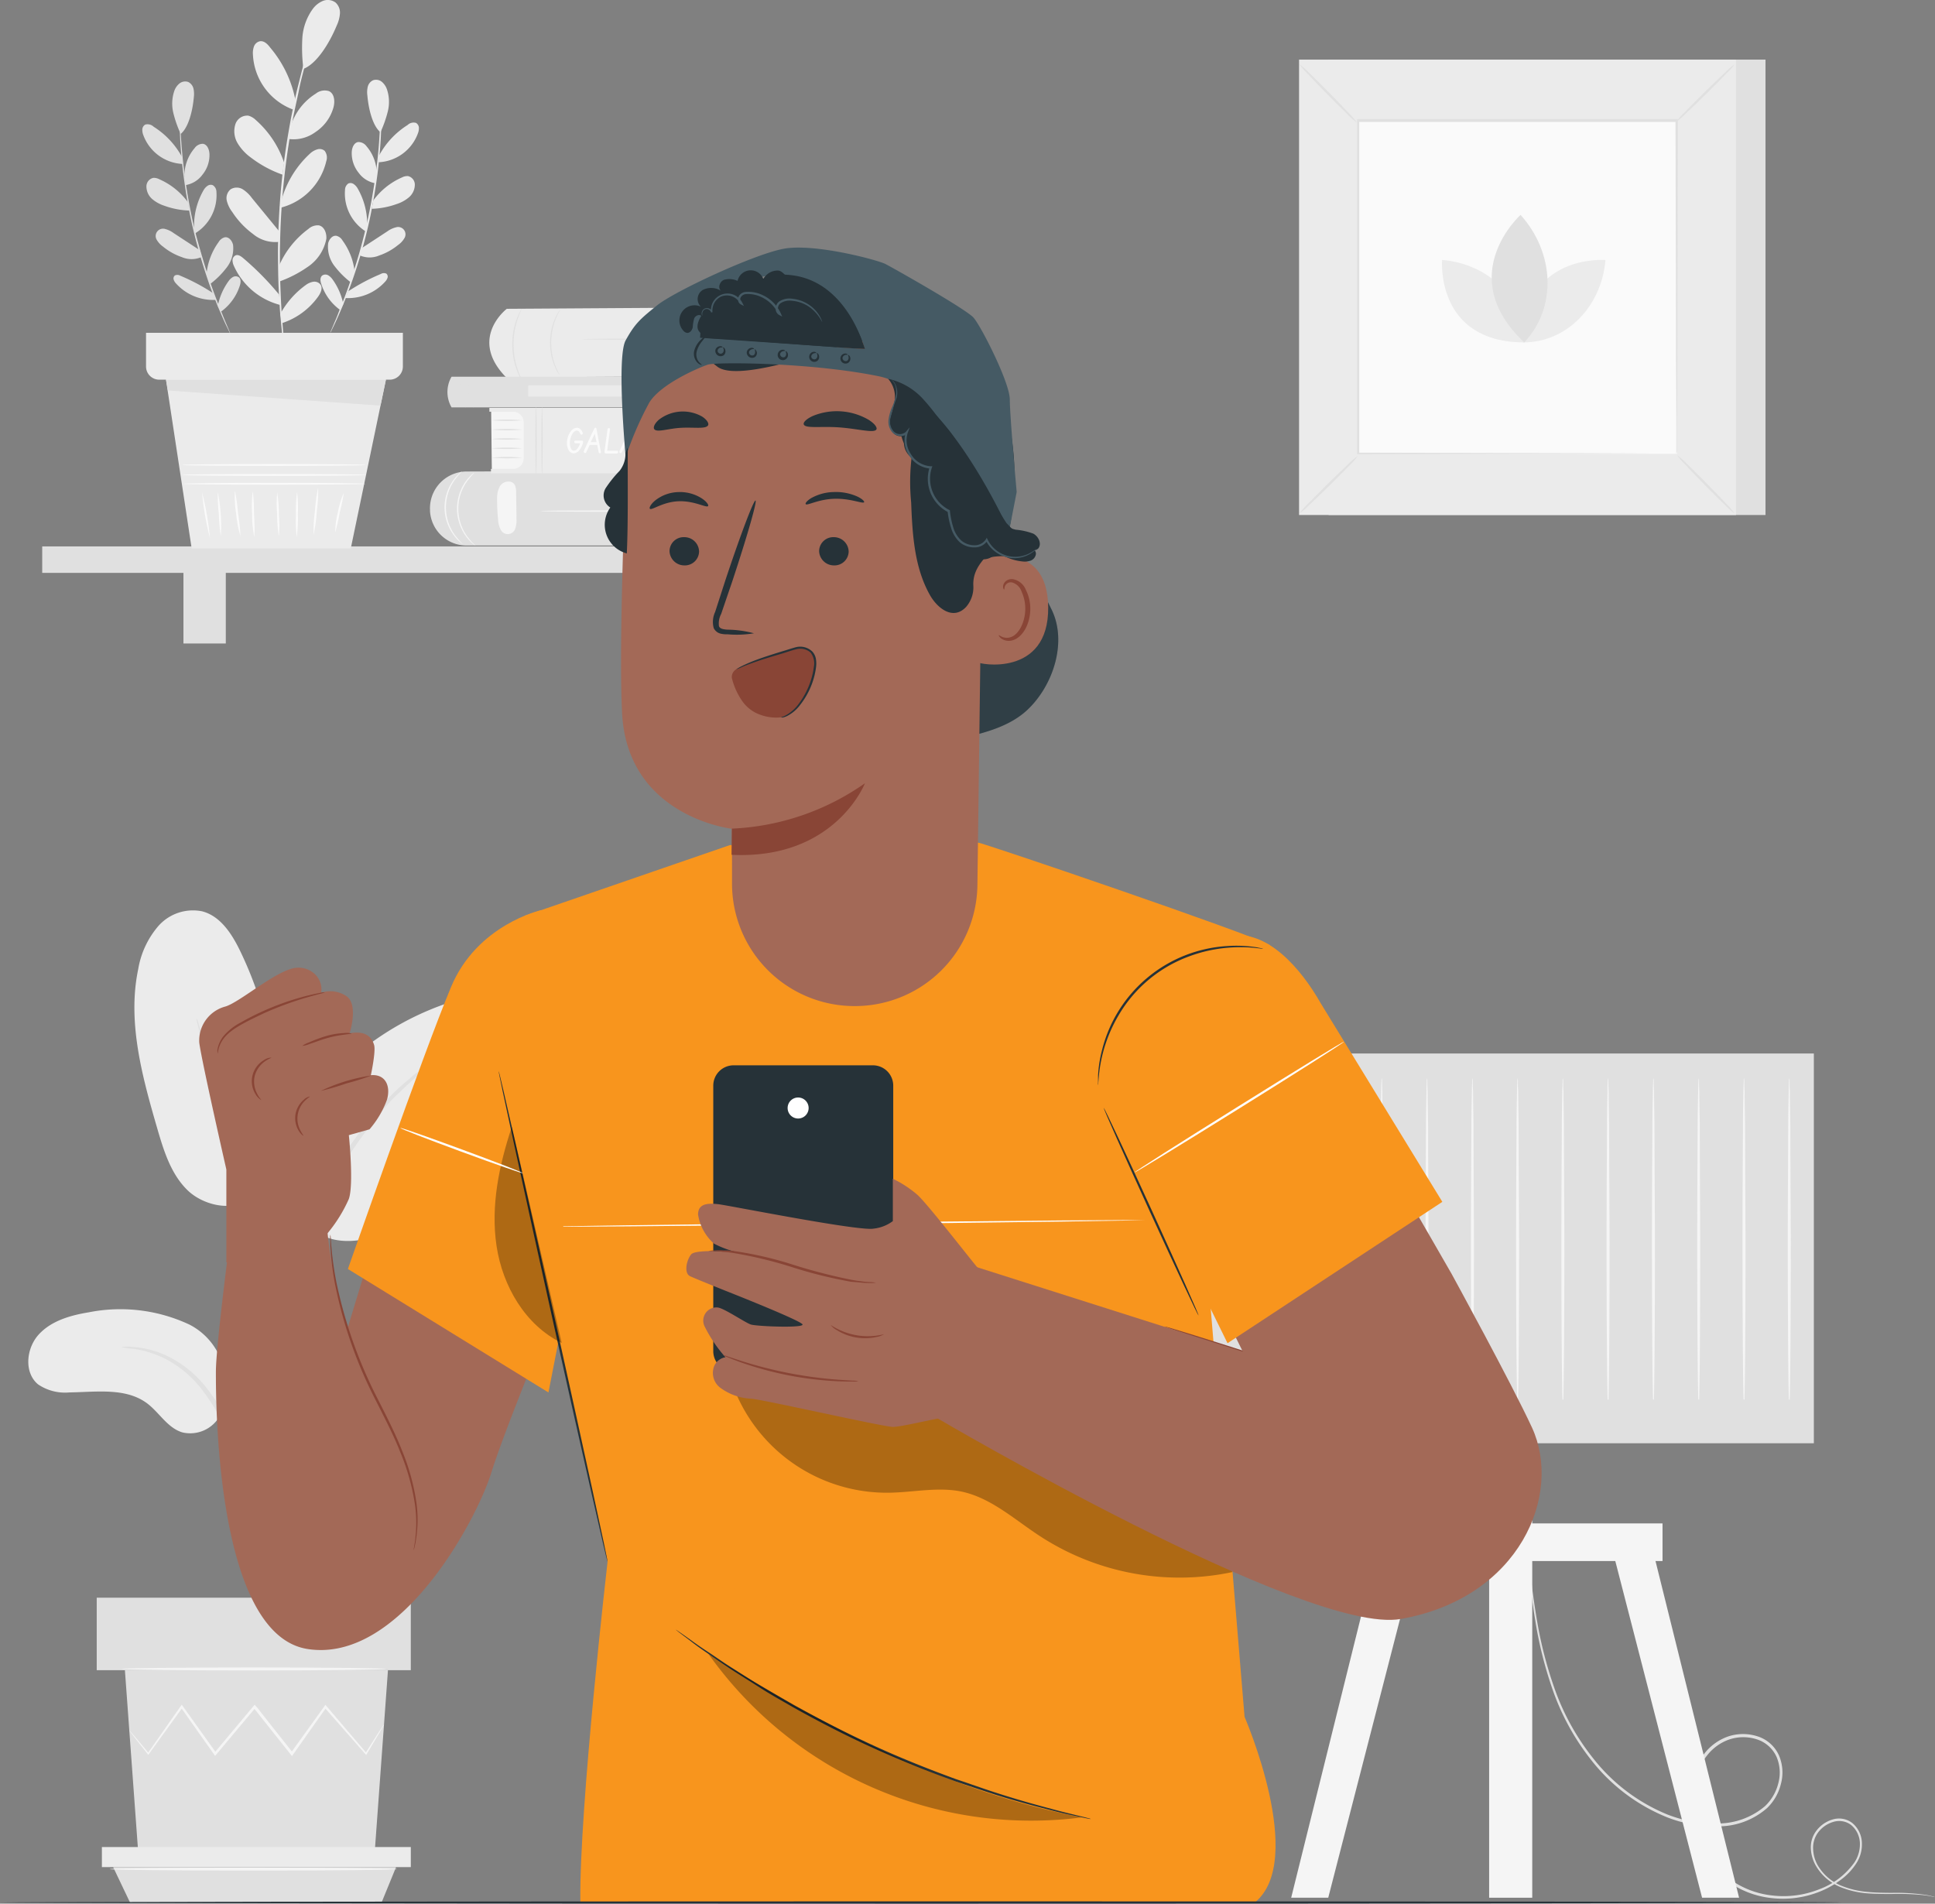 <svg xmlns="http://www.w3.org/2000/svg" width="250" height="245.952" viewBox="0 0 250 245.952">
  <rect x="0" y="0" width="250" height="245.952" fill="#808080" stroke="none"/>
  <g id="reach" transform="translate(-39.53 -36.032)">
    <g id="freepik--background-complete--inject-60" transform="translate(43.186 36.032)">
      <rect id="Rectangle_5407" data-name="Rectangle 5407" width="56.445" height="58.836" transform="translate(168.002 7.703)" fill="#e0e0e0"/>
      <rect id="Rectangle_5408" data-name="Rectangle 5408" width="56.445" height="58.836" transform="translate(164.181 7.703)" fill="#ebebeb"/>
      <rect id="Rectangle_5409" data-name="Rectangle 5409" width="41.268" height="43.02" transform="translate(171.766 15.616)" fill="#fafafa"/>
      <path id="Path_35110" data-name="Path 35110" d="M344.089,140.27a7.913,7.913,0,0,1-1.029,1.17c-.667.69-1.594,1.628-2.634,2.651s-1.99,1.939-2.691,2.589a7.64,7.64,0,0,1-1.176,1.006,7.681,7.681,0,0,1,1.023-1.164c.667-.69,1.594-1.634,2.634-2.657s2-1.939,2.7-2.594A7.349,7.349,0,0,1,344.089,140.27Z" transform="translate(-172.323 -81.351)" fill="#e0e0e0"/>
      <path id="Path_35111" data-name="Path 35111" d="M422.89,140.08a8.2,8.2,0,0,1,1.17,1.034c.69.661,1.628,1.588,2.651,2.628s1.939,1.99,2.589,2.691a7.2,7.2,0,0,1,1.006,1.181,8.445,8.445,0,0,1-1.164-1.029c-.69-.661-1.634-1.594-2.657-2.634s-1.939-2-2.594-2.7A7.348,7.348,0,0,1,422.89,140.08Z" transform="translate(-209.856 -81.268)" fill="#e0e0e0"/>
      <path id="Path_35112" data-name="Path 35112" d="M422.69,58.156a7.912,7.912,0,0,1,1.029-1.17c.667-.69,1.594-1.628,2.634-2.651s1.99-1.939,2.691-2.589a7.643,7.643,0,0,1,1.17-1.006A7.348,7.348,0,0,1,429.19,51.9c-.667.69-1.594,1.634-2.634,2.657s-2,1.939-2.7,2.594a7.349,7.349,0,0,1-1.17,1Z" transform="translate(-209.769 -42.427)" fill="#e0e0e0"/>
      <path id="Path_35113" data-name="Path 35113" d="M343.976,58.259a7.766,7.766,0,0,1-1.17-1.034c-.69-.661-1.628-1.588-2.651-2.628s-1.939-1.99-2.589-2.691a7.644,7.644,0,0,1-1.006-1.176,7.681,7.681,0,0,1,1.164,1.023c.69.661,1.634,1.594,2.657,2.634s1.939,2,2.594,2.7a7.347,7.347,0,0,1,1,1.176Z" transform="translate(-172.323 -42.422)" fill="#e0e0e0"/>
      <path id="Path_35114" data-name="Path 35114" d="M390.97,106.492v-3.126c0-2.035,0-5-.034-8.761,0-7.535-.04-18.274-.068-31.128l.136.136H349.854l.153-.153v43.015l-.136-.13,29.805.068,8.371.034h.045l-8.337.034-29.89.068h-.136V63.24h41.443v.136c-.028,12.893-.051,23.661-.068,31.213,0,3.753-.028,6.709-.04,8.733v2.86A.946.946,0,0,1,390.97,106.492Z" transform="translate(-178.049 -47.861)" fill="#e0e0e0"/>
      <path id="Path_35115" data-name="Path 35115" d="M369.138,95.45s-.882,10.655,10.655,10.655C379.793,100.418,375.1,95.93,369.138,95.45Z" transform="translate(-186.48 -61.865)" fill="#ebebeb"/>
      <path id="Path_35116" data-name="Path 35116" d="M398.3,95.458s-10.649-.887-10.649,10.649C393.331,106.107,397.819,101.41,398.3,95.458Z" transform="translate(-194.535 -61.861)" fill="#ebebeb"/>
      <path id="Path_35117" data-name="Path 35117" d="M384.22,85.15s-8.7,7.812.475,16.477C388.962,97.1,388.6,90.011,384.22,85.15Z" transform="translate(-191.421 -57.387)" fill="#e0e0e0"/>
      <path id="Path_35118" data-name="Path 35118" d="M441.14,432.872a1.544,1.544,0,0,1-.367-.068,8.755,8.755,0,0,0-1.074-.181,30.962,30.962,0,0,0-4.183-.153c-.91,0-1.927,0-3.041-.079a11.662,11.662,0,0,1-3.538-.808,6.523,6.523,0,0,1-3.148-2.7,4.833,4.833,0,0,1-.684-2.2,3.51,3.51,0,0,1,.667-2.329,4.052,4.052,0,0,1,2.069-1.487,2.826,2.826,0,0,1,2.611.43,3.448,3.448,0,0,1,1.238,2.476,4.522,4.522,0,0,1-.74,2.775,8.055,8.055,0,0,1-2.057,2.142,11.523,11.523,0,0,1-2.662,1.481,12.775,12.775,0,0,1-6.263.82,11.751,11.751,0,0,1-6.122-2.555,12.667,12.667,0,0,1-3.917-5.7,11.988,11.988,0,0,1-.254-7.15,9.444,9.444,0,0,1,1.7-3.3,6.67,6.67,0,0,1,3.075-2.182,6.093,6.093,0,0,1,3.77,0,4.522,4.522,0,0,1,2.764,2.47,5.607,5.607,0,0,1,.254,3.651,6.449,6.449,0,0,1-1.786,3.137,9.558,9.558,0,0,1-6.461,2.368,16.957,16.957,0,0,1-6.54-1.2,23.7,23.7,0,0,1-9.711-7.348,31.089,31.089,0,0,1-5.087-9.36,51.62,51.62,0,0,1-2.137-8.546c-.424-2.561-.661-4.782-.837-6.6s-.277-3.228-.35-4.183c-.028-.469-.051-.831-.068-1.091a3.692,3.692,0,0,1,0-.373,2.1,2.1,0,0,0,.051.373c.051.249.062.616.107,1.085.1.972.237,2.374.418,4.177s.464,4.025.9,6.574a52.363,52.363,0,0,0,2.176,8.479A30.981,30.981,0,0,0,397,414.971a23.458,23.458,0,0,0,9.581,7.235,16.8,16.8,0,0,0,6.4,1.153A9.4,9.4,0,0,0,419.2,421.1a6.138,6.138,0,0,0,1.7-2.956,5.206,5.206,0,0,0-.232-3.391,4.188,4.188,0,0,0-2.538-2.261,5.7,5.7,0,0,0-3.527,0,6.218,6.218,0,0,0-2.888,2.052,9.01,9.01,0,0,0-1.622,3.165,11.649,11.649,0,0,0,.237,6.924,12.345,12.345,0,0,0,3.8,5.534,11.35,11.35,0,0,0,5.924,2.487,12.435,12.435,0,0,0,6.093-.78,9.711,9.711,0,0,0,4.578-3.476,4.245,4.245,0,0,0,.707-2.583,3.188,3.188,0,0,0-1.13-2.261,2.566,2.566,0,0,0-2.346-.384,3.764,3.764,0,0,0-1.933,1.368,3.3,3.3,0,0,0-.627,2.159,4.579,4.579,0,0,0,.593,2.069A6.28,6.28,0,0,0,429,431.385a11.408,11.408,0,0,0,3.465.82c1.1.107,2.114.107,3.024.119a26.6,26.6,0,0,1,4.194.226,8.165,8.165,0,0,1,1.453.322Z" transform="translate(-194.796 -187.763)" fill="#e0e0e0"/>
      <path id="Path_35119" data-name="Path 35119" d="M346.474,385.62,334.66,433.208h4.788l12.26-47.588Z" transform="translate(-171.497 -188.019)" fill="#f5f5f5"/>
      <path id="Path_35120" data-name="Path 35120" d="M412.114,385.62l11.814,47.588h-4.782L406.88,385.62Z" transform="translate(-202.895 -188.019)" fill="#f5f5f5"/>
      <rect id="Rectangle_5410" data-name="Rectangle 5410" width="5.568" height="60.532" transform="translate(188.74 184.657)" fill="#f5f5f5"/>
      <rect id="Rectangle_5411" data-name="Rectangle 5411" width="78.602" height="50.357" transform="translate(152.09 136.114)" fill="#e0e0e0"/>
      <rect id="Rectangle_5412" data-name="Rectangle 5412" width="39.454" height="4.861" transform="translate(171.687 196.827)" fill="#f5f5f5"/>
      <path id="Path_35121" data-name="Path 35121" d="M324.162,323.09a5.411,5.411,0,0,1,.057.921h-.107c-.085-2.464-.141-10.627-.141-20.292,0-5.839.04-11.118.057-15,0-1.882.045-3.42.062-4.55,0-.5.028-.91.034-1.232a1.916,1.916,0,0,1,.04-.435,1.577,1.577,0,0,1,.04.435c0,.322,0,.729.04,1.232,0,1.13.034,2.668.057,4.55,0,3.883.04,9.163.057,15,0,9.666-.057,17.828-.136,20.292h-.107a5.993,5.993,0,0,1,.051-.921Z" transform="translate(-166.849 -143.187)" fill="#f5f5f5"/>
      <path id="Path_35122" data-name="Path 35122" d="M334.512,323.09a5.411,5.411,0,0,1,.057.921h-.107c-.085-2.464-.141-10.627-.141-20.292,0-5.839.04-11.118.057-15,0-1.882.045-3.42.062-4.55,0-.5.028-.91.034-1.232a1.918,1.918,0,0,1,.04-.435,1.577,1.577,0,0,1,.04.435c0,.322,0,.729.04,1.232,0,1.13.034,2.668.057,4.55,0,3.883.04,9.163.057,15,0,9.666-.057,17.828-.136,20.292h-.107a6,6,0,0,1,.051-.921Z" transform="translate(-171.349 -143.187)" fill="#f5f5f5"/>
      <path id="Path_35123" data-name="Path 35123" d="M344.852,323.09a5.411,5.411,0,0,1,.057.921H344.8c-.085-2.464-.141-10.627-.141-20.292,0-5.839.04-11.118.057-15,0-1.882.045-3.42.062-4.55,0-.5.028-.91.034-1.232a1.914,1.914,0,0,1,.04-.435,1.578,1.578,0,0,1,.04.435c0,.322,0,.729.04,1.232,0,1.13.034,2.668.057,4.55,0,3.883.04,9.163.057,15,0,9.666-.057,17.828-.136,20.292H344.8a6,6,0,0,1,.051-.921Z" transform="translate(-175.844 -143.187)" fill="#f5f5f5"/>
      <path id="Path_35124" data-name="Path 35124" d="M355.212,323.09a5.408,5.408,0,0,1,.057.921h-.107c-.085-2.464-.141-10.627-.141-20.292,0-5.839.04-11.118.057-15,0-1.882.045-3.42.062-4.55,0-.5,0-.91.034-1.232a1.916,1.916,0,0,1,.04-.435,1.578,1.578,0,0,1,.04.435c0,.322,0,.729.034,1.232,0,1.13.04,2.668.062,4.55,0,3.883.04,9.163.057,15,0,9.666-.057,17.828-.136,20.292h-.107A6,6,0,0,1,355.212,323.09Z" transform="translate(-180.349 -143.187)" fill="#f5f5f5"/>
      <path id="Path_35125" data-name="Path 35125" d="M365.562,323.09a5.408,5.408,0,0,1,.057.921h-.107c-.085-2.464-.141-10.627-.141-20.292,0-5.839.04-11.118.057-15,0-1.882.045-3.42.062-4.55,0-.5.028-.91.034-1.232a1.916,1.916,0,0,1,.04-.435,1.577,1.577,0,0,1,.04.435c0,.322,0,.729.04,1.232,0,1.13.034,2.668.057,4.55,0,3.883.04,9.163.057,15,0,9.666-.057,17.828-.136,20.292h-.107a6,6,0,0,1,.051-.921Z" transform="translate(-184.848 -143.187)" fill="#f5f5f5"/>
      <path id="Path_35126" data-name="Path 35126" d="M375.925,323.09a5.408,5.408,0,0,1,.057.921h-.09c-.085-2.464-.141-10.627-.141-20.292,0-5.839.04-11.118.057-15,0-1.882.045-3.42.062-4.55,0-.5.028-.91.034-1.232a1.914,1.914,0,0,1,.04-.435,1.577,1.577,0,0,1,.04.435c0,.322,0,.729.04,1.232,0,1.13.034,2.668.057,4.55,0,3.883.04,9.163.057,15,0,9.666-.057,17.828-.136,20.292h-.107A6,6,0,0,1,375.925,323.09Z" transform="translate(-189.361 -143.187)" fill="#f5f5f5"/>
      <path id="Path_35127" data-name="Path 35127" d="M386.262,323.09a5.414,5.414,0,0,1,.056.921h-.107c-.085-2.464-.141-10.627-.141-20.292,0-5.839.04-11.118.057-15,0-1.882.045-3.42.062-4.55,0-.5.028-.91.034-1.232a1.914,1.914,0,0,1,.04-.435,1.578,1.578,0,0,1,.04.435c0,.322,0,.729.04,1.232,0,1.13.034,2.668.057,4.55,0,3.883.04,9.163.057,15,0,9.666-.057,17.828-.136,20.292h-.107a6,6,0,0,1,.051-.921Z" transform="translate(-193.848 -143.187)" fill="#f5f5f5"/>
      <path id="Path_35128" data-name="Path 35128" d="M396.612,323.09a5.411,5.411,0,0,1,.057.921h-.107c-.085-2.464-.141-10.627-.141-20.292,0-5.839.04-11.118.057-15,0-1.882.045-3.42.062-4.55,0-.5.028-.91.034-1.232a1.916,1.916,0,0,1,.04-.435,1.577,1.577,0,0,1,.04.435c0,.322,0,.729.04,1.232,0,1.13.034,2.668.057,4.55,0,3.883.04,9.163.057,15,0,9.666-.057,17.828-.136,20.292h-.107a5.993,5.993,0,0,1,.051-.921Z" transform="translate(-198.348 -143.187)" fill="#f5f5f5"/>
      <path id="Path_35129" data-name="Path 35129" d="M406.953,323.09a5.411,5.411,0,0,1,.057.921h-.119c-.085-2.464-.141-10.627-.141-20.292,0-5.839.04-11.118.057-15,0-1.882.045-3.42.062-4.55,0-.5,0-.91.034-1.232a1.916,1.916,0,0,1,.04-.435,1.576,1.576,0,0,1,.04.435c0,.322,0,.729.04,1.232,0,1.13.034,2.668.057,4.55,0,3.883.04,9.163.057,15,0,9.666-.057,17.828-.136,20.292h-.107a6,6,0,0,1,.062-.921Z" transform="translate(-202.839 -143.187)" fill="#f5f5f5"/>
      <path id="Path_35130" data-name="Path 35130" d="M417.312,323.09a5.4,5.4,0,0,1,.057.921h-.107c-.085-2.464-.141-10.627-.141-20.292,0-5.839.04-11.118.057-15,0-1.882.045-3.42.062-4.55,0-.5.028-.91.034-1.232a1.916,1.916,0,0,1,.04-.435,1.577,1.577,0,0,1,.04.435c0,.322,0,.729.04,1.232,0,1.13.034,2.668.057,4.55,0,3.883.04,9.163.057,15,0,9.666-.057,17.828-.136,20.292h-.107a6,6,0,0,1,.051-.921Z" transform="translate(-207.347 -143.187)" fill="#f5f5f5"/>
      <path id="Path_35131" data-name="Path 35131" d="M427.662,323.09a5.408,5.408,0,0,1,.057.921h-.107c-.085-2.464-.141-10.627-.141-20.292,0-5.839.04-11.118.057-15,0-1.882.045-3.42.062-4.55,0-.5.028-.91.034-1.232a2.443,2.443,0,0,1,.04-.435,1.577,1.577,0,0,1,.04.435c0,.322,0,.729.034,1.232,0,1.13.04,2.668.062,4.55,0,3.883.04,9.163.057,15,0,9.666-.057,17.828-.136,20.292h-.107A6,6,0,0,1,427.662,323.09Z" transform="translate(-211.847 -143.187)" fill="#f5f5f5"/>
      <path id="Path_35132" data-name="Path 35132" d="M438.012,323.09a5.407,5.407,0,0,1,.057.921h-.107c-.085-2.464-.141-10.626-.141-20.292,0-5.839.04-11.118.057-15,0-1.882.045-3.42.062-4.55,0-.5.028-.91.034-1.232a1.917,1.917,0,0,1,.04-.435,1.577,1.577,0,0,1,.04.435c0,.322,0,.729.04,1.232,0,1.13.034,2.668.057,4.55,0,3.883.04,9.163.057,15,0,9.666-.057,17.828-.136,20.292h-.107a5.992,5.992,0,0,1,.051-.921Z" transform="translate(-216.347 -143.187)" fill="#f5f5f5"/>
      <path id="Path_35133" data-name="Path 35133" d="M448.362,323.09a5.41,5.41,0,0,1,.057.921h-.107c-.085-2.464-.141-10.626-.141-20.292,0-5.839.04-11.118.057-15,0-1.882.045-3.42.062-4.55,0-.5.028-.91.034-1.232a1.916,1.916,0,0,1,.04-.435,1.578,1.578,0,0,1,.04.435c0,.322,0,.729.04,1.232,0,1.13.034,2.668.057,4.55,0,3.883.04,9.163.057,15,0,9.666-.057,17.828-.136,20.292h-.107a6,6,0,0,1,.051-.921Z" transform="translate(-220.847 -143.187)" fill="#f5f5f5"/>
      <rect id="Rectangle_5413" data-name="Rectangle 5413" width="108.074" height="3.42" transform="translate(1.798 70.597)" fill="#e0e0e0"/>
      <rect id="Rectangle_5414" data-name="Rectangle 5414" width="5.472" height="10.836" transform="translate(20.044 72.304)" fill="#e0e0e0"/>
      <rect id="Rectangle_5415" data-name="Rectangle 5415" width="5.472" height="12.548" transform="translate(84.934 70.597)" fill="#e0e0e0"/>
      <path id="Path_35134" data-name="Path 35134" d="M77.08,120.25,80.618,143.5h20.558l4.771-22.915Z" transform="translate(-59.511 -72.647)" fill="#ebebeb"/>
      <path id="Path_35135" data-name="Path 35135" d="M104.965,146.524c0,.068-5.268.119-11.763.119s-11.763-.051-11.763-.119S86.7,146.4,93.2,146.4,104.965,146.457,104.965,146.524Z" transform="translate(-61.407 -84.016)" fill="#fafafa"/>
      <path id="Path_35136" data-name="Path 35136" d="M104.94,144.5c0,.068-5.3.124-11.87.124s-11.87-.057-11.87-.124,5.3-.119,11.87-.119S104.94,144.437,104.94,144.5Z" transform="translate(-61.303 -83.138)" fill="#fafafa"/>
      <path id="Path_35137" data-name="Path 35137" d="M104.892,142.219c0,.068-5.3.119-11.842.119s-11.87-.051-11.87-.119,5.3-.119,11.87-.119S104.892,142.151,104.892,142.219Z" transform="translate(-61.294 -82.146)" fill="#fafafa"/>
      <path id="Path_35138" data-name="Path 35138" d="M86.733,154.465a36.412,36.412,0,0,1-1.023-5.9,38.131,38.131,0,0,1,1.023,5.9Z" transform="translate(-63.263 -84.959)" fill="#fafafa"/>
      <path id="Path_35139" data-name="Path 35139" d="M89.7,154.222a22.486,22.486,0,0,1-.254-2.826,22.611,22.611,0,0,1-.136-2.866,22.131,22.131,0,0,1,.39,5.692Z" transform="translate(-64.826 -84.942)" fill="#fafafa"/>
      <path id="Path_35140" data-name="Path 35140" d="M93.931,154.061a14.549,14.549,0,0,1-.565-2.928,13.956,13.956,0,0,1-.153-2.973,25.924,25.924,0,0,1,.4,2.945A26.225,26.225,0,0,1,93.931,154.061Z" transform="translate(-66.516 -84.781)" fill="#fafafa"/>
      <path id="Path_35141" data-name="Path 35141" d="M97.419,154.233a14,14,0,0,1-.288-2.973,14.7,14.7,0,0,1,.09-2.99,25.8,25.8,0,0,1,.153,2.979A26.288,26.288,0,0,1,97.419,154.233Z" transform="translate(-68.212 -84.829)" fill="#fafafa"/>
      <path id="Path_35142" data-name="Path 35142" d="M103.057,154.262a16.5,16.5,0,0,1-.215-2.826,16.218,16.218,0,0,1,0-2.826,16.318,16.318,0,0,1,.215,2.826A16.33,16.33,0,0,1,103.057,154.262Z" transform="translate(-70.685 -84.977)" fill="#fafafa"/>
      <path id="Path_35143" data-name="Path 35143" d="M107.27,154.329a17.9,17.9,0,0,1-.1-2.922,18.348,18.348,0,0,1,.141-2.917,17.489,17.489,0,0,1,.1,2.922,17.924,17.924,0,0,1-.147,2.917Z" transform="translate(-72.586 -84.924)" fill="#fafafa"/>
      <path id="Path_35144" data-name="Path 35144" d="M111.2,153.592a19.111,19.111,0,0,1,.175-3.052,20.474,20.474,0,0,1,.413-3.03,19.11,19.11,0,0,1-.175,3.052A20.472,20.472,0,0,1,111.2,153.592Z" transform="translate(-74.342 -84.498)" fill="#fafafa"/>
      <path id="Path_35145" data-name="Path 35145" d="M116.15,153.808a10,10,0,0,1,.345-2.594,10.124,10.124,0,0,1,.763-2.5,22.941,22.941,0,0,1-.531,2.555A22.924,22.924,0,0,1,116.15,153.808Z" transform="translate(-76.497 -85.02)" fill="#fafafa"/>
      <path id="Path_35146" data-name="Path 35146" d="M108.471,39.09V39.2a1.731,1.731,0,0,1-.1.328l-.39,1.255c-.175.565-.384,1.21-.6,1.99s-.5,1.662-.74,2.651-.565,2.069-.8,3.239-.526,2.425-.791,3.742c-.492,2.651-.944,5.585-1.26,8.676s-.441,6.059-.48,8.756c0,1.351,0,2.634.04,3.832s.085,2.312.141,3.329.141,1.939.2,2.747.136,1.5.2,2.069.1.989.136,1.306v.339a.469.469,0,0,1,0,.119.288.288,0,0,1-.028-.113,1.449,1.449,0,0,0-.051-.339c-.045-.317-.107-.752-.181-1.3s-.17-1.26-.243-2.069-.181-1.724-.237-2.747-.141-2.137-.175-3.335-.051-2.487-.057-3.838c.028-2.7.158-5.652.463-8.778s.774-6.042,1.277-8.693c.277-1.323.526-2.583.82-3.748s.565-2.261.831-3.239.565-1.865.774-2.645.452-1.441.644-1.978.328-.938.435-1.244c.045-.13.085-.232.119-.317a.69.69,0,0,1,.057-.107Z" transform="translate(-70.802 -37.362)" fill="#ebebeb"/>
      <path id="Path_35147" data-name="Path 35147" d="M105.8,61.15a7.636,7.636,0,0,1,3.194-4.036,1.826,1.826,0,0,1,1.7-.311c.718.345.78,1.357.565,2.12a5.613,5.613,0,0,1-2.329,3.171,4.765,4.765,0,0,1-3.493.882" transform="translate(-71.837 -45.025)" fill="#ebebeb"/>
      <path id="Path_35148" data-name="Path 35148" d="M103.709,76.683a12.887,12.887,0,0,1,3.793-6.1,2.414,2.414,0,0,1,.865-.458,1,1,0,0,1,.921.2,1.43,1.43,0,0,1,.209,1.334,8.094,8.094,0,0,1-6,6.037" transform="translate(-70.998 -50.836)" fill="#ebebeb"/>
      <path id="Path_35149" data-name="Path 35149" d="M103.26,92.828a11.734,11.734,0,0,1,3.81-4.816,1.82,1.82,0,0,1,1.34-.475c.724.13,1.051,1.017.989,1.752a5.658,5.658,0,0,1-2.481,3.668,15.4,15.4,0,0,1-3.538,1.82" transform="translate(-70.893 -58.423)" fill="#ebebeb"/>
      <path id="Path_35150" data-name="Path 35150" d="M103.6,104.577a11.3,11.3,0,0,1,3.261-3.708,2.34,2.34,0,0,1,.972-.441,1,1,0,0,1,.961.367c.328.48,0,1.13-.333,1.588a9.293,9.293,0,0,1-4.646,3.391" transform="translate(-71.041 -64.022)" fill="#ebebeb"/>
      <path id="Path_35151" data-name="Path 35151" d="M98.694,99.435a36.6,36.6,0,0,0-4.658-4.725c-.266-.22-.6-.458-.927-.35a.7.7,0,0,0-.43.627,1.8,1.8,0,0,0,.181.757,9.044,9.044,0,0,0,6,5.042" transform="translate(-66.294 -61.379)" fill="#ebebeb"/>
      <path id="Path_35152" data-name="Path 35152" d="M98.239,84.722l-3.657-4.46a4.4,4.4,0,0,0-1.187-1.13,1.5,1.5,0,0,0-1.56,0,1.475,1.475,0,0,0-.5,1.47,3.957,3.957,0,0,0,.712,1.47A10.977,10.977,0,0,0,94.712,84.9a4.491,4.491,0,0,0,3.341,1.029" transform="translate(-65.691 -54.676)" fill="#ebebeb"/>
      <path id="Path_35153" data-name="Path 35153" d="M99.53,68.558a12.74,12.74,0,0,0-3.663-5.528,2.216,2.216,0,0,0-.961-.565,1.611,1.611,0,0,0-1.7,1.181,3.024,3.024,0,0,0,.333,2.419,6.291,6.291,0,0,0,1.7,1.82,14.77,14.77,0,0,0,4.07,2.2" transform="translate(-66.473 -47.522)" fill="#ebebeb"/>
      <path id="Path_35154" data-name="Path 35154" d="M102.834,53.106a14.887,14.887,0,0,0-3.261-6.828c-.328-.441-.786-.91-1.328-.825a1.057,1.057,0,0,0-.769.656,2.459,2.459,0,0,0-.141,1.034,7.987,7.987,0,0,0,5.183,7.133" transform="translate(-68.314 -40.123)" fill="#ebebeb"/>
      <path id="Path_35155" data-name="Path 35155" d="M108.747,44.928a21.48,21.48,0,0,1-.136-4,7.178,7.178,0,0,1,1.334-3.725,3.109,3.109,0,0,1,1.328-1.057,1.7,1.7,0,0,1,1.628.215,1.752,1.752,0,0,1,.565,1.436,4.443,4.443,0,0,1-.413,1.532c-.972,2.346-2.6,4.94-4.3,5.6" transform="translate(-73.203 -36.032)" fill="#ebebeb"/>
      <path id="Path_35156" data-name="Path 35156" d="M80.621,57.22a1.4,1.4,0,0,1,0,.328v2.425c0,.577,0,1.238.068,1.961.062,1.458.2,3.188.424,5.087s.565,4,1.012,6.172,1.063,4.251,1.611,6.076,1.13,3.476,1.662,4.833c.249.684.509,1.289.724,1.826s.407,1,.565,1.368.271.644.367.865a2.017,2.017,0,0,1,.113.311,1.538,1.538,0,0,1-.147-.288c-.107-.215-.243-.5-.413-.848s-.384-.82-.61-1.351-.5-1.13-.757-1.82c-.565-1.351-1.13-2.99-1.7-4.833s-1.13-3.895-1.577-6.076-.774-4.285-1-6.218-.333-3.651-.373-5.087c-.04-.729,0-1.39-.034-1.973s0-1.074,0-1.487a7.22,7.22,0,0,1,.034-.938,2.149,2.149,0,0,1,.028-.333Z" transform="translate(-61.017 -45.244)" fill="#e0e0e0"/>
      <path id="Path_35157" data-name="Path 35157" d="M81.69,72.913A5.455,5.455,0,0,1,83,69.465a1.306,1.306,0,0,1,1.08-.565c.565.085.82.757.842,1.328a3.991,3.991,0,0,1-.9,2.657,3.391,3.391,0,0,1-2.187,1.351" transform="translate(-61.516 -50.322)" fill="#e0e0e0"/>
      <path id="Path_35158" data-name="Path 35158" d="M83.885,83.863a9.213,9.213,0,0,1,1.272-4.968,1.7,1.7,0,0,1,.486-.5.7.7,0,0,1,.673-.062,1.017,1.017,0,0,1,.458.859,5.782,5.782,0,0,1-2.826,5.4" transform="translate(-62.467 -54.399)" fill="#e0e0e0"/>
      <path id="Path_35159" data-name="Path 35159" d="M86.74,94.974a8.428,8.428,0,0,1,1.566-4.1,1.289,1.289,0,0,1,.808-.61c.526-.068.938.464,1.051.978a4.033,4.033,0,0,1-.9,3.03,10.938,10.938,0,0,1-2.018,2" transform="translate(-63.711 -59.608)" fill="#e0e0e0"/>
      <path id="Path_35160" data-name="Path 35160" d="M89.31,103.006a8.173,8.173,0,0,1,1.419-3.228,1.7,1.7,0,0,1,.565-.509.729.729,0,0,1,.735.045c.322.254.249.763.113,1.13a6.625,6.625,0,0,1-2.431,3.324" transform="translate(-64.829 -63.491)" fill="#e0e0e0"/>
      <path id="Path_35161" data-name="Path 35161" d="M84.264,101.205a25.684,25.684,0,0,0-4.194-2.227.752.752,0,0,0-.707-.034.5.5,0,0,0-.158.52,1.244,1.244,0,0,0,.288.492,6.466,6.466,0,0,0,5.172,2.142" transform="translate(-60.427 -63.353)" fill="#e0e0e0"/>
      <path id="Path_35162" data-name="Path 35162" d="M80.871,91.121,77.418,88.86a3.126,3.126,0,0,0-1.051-.509.95.95,0,0,0-1.091,1.43,2.826,2.826,0,0,0,.8.848A7.823,7.823,0,0,0,78.5,91.981a3.194,3.194,0,0,0,2.5,0" transform="translate(-58.657 -58.757)" fill="#e0e0e0"/>
      <path id="Path_35163" data-name="Path 35163" d="M78.357,79.826a9.106,9.106,0,0,0-3.7-2.962,1.509,1.509,0,0,0-.774-.175A1.13,1.13,0,0,0,73,77.848a2.159,2.159,0,0,0,.746,1.577,4.612,4.612,0,0,0,1.566.865,10.383,10.383,0,0,0,3.239.622" transform="translate(-57.737 -53.708)" fill="#e0e0e0"/>
      <path id="Path_35164" data-name="Path 35164" d="M77.214,68.713a10.628,10.628,0,0,0-3.691-3.957,1.13,1.13,0,0,0-1.085-.277.763.763,0,0,0-.379.61,1.831,1.831,0,0,0,.124.735,5.7,5.7,0,0,0,5.087,3.742" transform="translate(-57.328 -48.382)" fill="#e0e0e0"/>
      <path id="Path_35165" data-name="Path 35165" d="M80,61.446a14.781,14.781,0,0,1-.95-2.691,5.087,5.087,0,0,1,.1-2.826,2.159,2.159,0,0,1,.673-1.006,1.2,1.2,0,0,1,1.13-.209,1.283,1.283,0,0,1,.69.859,3.3,3.3,0,0,1,.045,1.13c-.158,1.809-.707,3.928-1.7,4.737" transform="translate(-60.303 -44.129)" fill="#e0e0e0"/>
      <path id="Path_35166" data-name="Path 35166" d="M121.6,56.83a2,2,0,0,1,0,.322c0,.243,0,.565.034.938s0,.91,0,1.487,0,1.244-.034,1.973c-.04,1.458-.164,3.194-.373,5.087s-.565,4.019-1,6.218a60.971,60.971,0,0,1-1.577,6.076c-.565,1.843-1.164,3.482-1.7,4.833-.254.684-.531,1.289-.757,1.82s-.435.984-.61,1.351-.305.633-.413.848a1.323,1.323,0,0,1-.158.288,2.017,2.017,0,0,1,.113-.311c.1-.215.215-.5.367-.859s.367-.831.565-1.368.475-1.13.724-1.831c.526-1.357,1.091-3,1.656-4.833s1.1-3.889,1.554-6.065.78-4.262,1.017-6.172.362-3.64.424-5.087c.045-.729.051-1.39.068-1.967s0-1.074,0-1.481v-.938A1.351,1.351,0,0,1,121.6,56.83Z" transform="translate(-76.002 -45.074)" fill="#ebebeb"/>
      <path id="Path_35167" data-name="Path 35167" d="M123.156,72.5a5.421,5.421,0,0,0-1.306-3.437,1.306,1.306,0,0,0-1.085-.565c-.565.085-.82.757-.837,1.328a4.019,4.019,0,0,0,.9,2.657,3.391,3.391,0,0,0,2.187,1.351" transform="translate(-78.139 -50.148)" fill="#ebebeb"/>
      <path id="Path_35168" data-name="Path 35168" d="M121.237,83.463a9.213,9.213,0,0,0-1.272-4.968,1.7,1.7,0,0,0-.486-.5.7.7,0,0,0-.673-.062,1.017,1.017,0,0,0-.43.859,5.782,5.782,0,0,0,2.787,5.4" transform="translate(-77.458 -54.225)" fill="#ebebeb"/>
      <path id="Path_35169" data-name="Path 35169" d="M117.918,94.6a8.377,8.377,0,0,0-1.571-4.07,1.266,1.266,0,0,0-.8-.61c-.526-.068-.938.463-1.057.978a4.061,4.061,0,0,0,.9,3.03,10.937,10.937,0,0,0,2.018,2" transform="translate(-75.75 -59.456)" fill="#ebebeb"/>
      <path id="Path_35170" data-name="Path 35170" d="M115.731,102.605a8.173,8.173,0,0,0-1.419-3.228,1.82,1.82,0,0,0-.565-.509.724.724,0,0,0-.735.045c-.322.254-.254.763-.113,1.13a6.625,6.625,0,0,0,2.431,3.324" transform="translate(-75.033 -63.317)" fill="#ebebeb"/>
      <path id="Path_35171" data-name="Path 35171" d="M118.861,100.793a25.685,25.685,0,0,1,4.194-2.227.752.752,0,0,1,.707-.04.5.5,0,0,1,.158.52,1.317,1.317,0,0,1-.288.492,6.466,6.466,0,0,1-5.172,2.142" transform="translate(-77.502 -63.172)" fill="#ebebeb"/>
      <path id="Path_35172" data-name="Path 35172" d="M121.913,90.726l3.454-2.261a3.126,3.126,0,0,1,1.068-.5.95.95,0,0,1,1.091,1.43,2.736,2.736,0,0,1-.8.848,7.772,7.772,0,0,1-2.425,1.351,3.171,3.171,0,0,1-2.5,0" transform="translate(-78.954 -58.588)" fill="#ebebeb"/>
      <path id="Path_35173" data-name="Path 35173" d="M124.7,79.422a9.106,9.106,0,0,1,3.7-2.968,1.5,1.5,0,0,1,.774-.175,1.13,1.13,0,0,1,.887,1.164,2.159,2.159,0,0,1-.757,1.577,4.612,4.612,0,0,1-1.566.865,10.418,10.418,0,0,1-3.244.622" transform="translate(-80.123 -53.529)" fill="#ebebeb"/>
      <path id="Path_35174" data-name="Path 35174" d="M126.117,68.323a10.628,10.628,0,0,1,3.691-3.957,1.13,1.13,0,0,1,1.085-.277.774.774,0,0,1,.379.61,1.832,1.832,0,0,1-.124.735,5.7,5.7,0,0,1-5.087,3.742" transform="translate(-80.806 -48.213)" fill="#ebebeb"/>
      <path id="Path_35175" data-name="Path 35175" d="M125.166,61.048a15.216,15.216,0,0,0,.95-2.691,5.087,5.087,0,0,0-.1-2.826,2.2,2.2,0,0,0-.673-1.006,1.187,1.187,0,0,0-1.13-.2,1.26,1.26,0,0,0-.69.854,3.165,3.165,0,0,0-.045,1.13c.158,1.809.707,3.957,1.7,4.737" transform="translate(-79.669 -43.956)" fill="#ebebeb"/>
      <path id="Path_35176" data-name="Path 35176" d="M72.91,112.11v4.352a1.7,1.7,0,0,0,1.7,1.7h29.783a1.7,1.7,0,0,0,1.7-1.7V112.11Z" transform="translate(-57.698 -69.108)" fill="#ebebeb"/>
      <path id="Path_35177" data-name="Path 35177" d="M77.47,122.84l.249,1.385,27.465,1.956.7-3.341Z" transform="translate(-59.681 -73.773)" fill="#e0e0e0"/>
      <path id="Path_35178" data-name="Path 35178" d="M153.634,106.407s-4.935,3.759-.209,8.727a.447.447,0,0,0,.317.13l43.105-.249s3.685-4.132.627-8.886Z" transform="translate(-91.813 -66.508)" fill="#ebebeb"/>
      <path id="Path_35179" data-name="Path 35179" d="M196.557,113.495c0,.051-5.37.09-11.989.09s-11.989-.04-11.989-.09,5.364-.085,11.989-.085S196.557,113.45,196.557,113.495Z" transform="translate(-101.031 -69.673)" fill="#e0e0e0"/>
      <path id="Path_35180" data-name="Path 35180" d="M194.415,116.255c0,.051-2.527.09-5.652.09s-5.652-.04-5.652-.09,2.527-.085,5.652-.085S194.415,116.21,194.415,116.255Z" transform="translate(-105.609 -70.873)" fill="#e0e0e0"/>
      <path id="Path_35181" data-name="Path 35181" d="M222.7,114.783c-.028,0,.09-.492.226-1.289a18.292,18.292,0,0,0,.249-3.148,18.476,18.476,0,0,0-.305-3.137c-.153-.8-.283-1.283-.254-1.289a1.249,1.249,0,0,1,.124.328c.073.215.158.565.249.933a15.262,15.262,0,0,1,.362,3.165,15.108,15.108,0,0,1-.305,3.171q-.084.469-.215.927a1.413,1.413,0,0,1-.13.339Z" transform="translate(-122.783 -66.417)" fill="#e0e0e0"/>
      <path id="Path_35182" data-name="Path 35182" d="M228.458,106a1.447,1.447,0,0,1,.192.317,4.022,4.022,0,0,1,.192.384c.068.153.153.328.22.526a9.2,9.2,0,0,1,.407,1.43,9.993,9.993,0,0,1,.187,1.814,10.174,10.174,0,0,1-.158,1.82,8.992,8.992,0,0,1-.384,1.436c-.068.2-.147.373-.215.531s-.124.283-.181.39a1.8,1.8,0,0,1-.187.311c-.034,0,.209-.475.463-1.272a10.566,10.566,0,0,0,.345-1.424,11.052,11.052,0,0,0,.147-1.792,11.594,11.594,0,0,0-.175-1.786,10.455,10.455,0,0,0-.367-1.419C228.673,106.492,228.43,106.034,228.458,106Z" transform="translate(-125.324 -66.451)" fill="#e0e0e0"/>
      <path id="Path_35183" data-name="Path 35183" d="M166.465,115.21a1.7,1.7,0,0,1-.2-.288,2.828,2.828,0,0,1-.2-.362,5.3,5.3,0,0,1-.226-.5,7.275,7.275,0,0,1-.424-1.357,8.8,8.8,0,0,1-.164-1.741,8.625,8.625,0,0,1,.209-1.73,7.751,7.751,0,0,1,.458-1.345c.079-.192.17-.35.243-.492a3.1,3.1,0,0,1,.215-.356,1.94,1.94,0,0,1,.2-.283c.034,0-.243.435-.565,1.176a8.737,8.737,0,0,0-.413,1.334,9.243,9.243,0,0,0-.2,1.7,9.43,9.43,0,0,0,.153,1.7,7.913,7.913,0,0,0,.379,1.345C166.239,114.764,166.5,115.193,166.465,115.21Z" transform="translate(-97.844 -66.782)" fill="#e0e0e0"/>
      <path id="Path_35184" data-name="Path 35184" d="M158.06,116.2a1.657,1.657,0,0,1-.22-.328,4.084,4.084,0,0,1-.226-.407,5.448,5.448,0,0,1-.26-.565,9.044,9.044,0,0,1-.5-1.52,10.741,10.741,0,0,1-.237-1.95,10.112,10.112,0,0,1,.153-1.95,9.043,9.043,0,0,1,.424-1.543c.073-.215.164-.4.237-.565s.147-.305.209-.418a2.357,2.357,0,0,1,.2-.333c.034,0-.243.5-.531,1.357a10.58,10.58,0,0,0-.384,1.532,10.084,10.084,0,0,0,.085,3.832,10.457,10.457,0,0,0,.452,1.515C157.794,115.7,158.088,116.184,158.06,116.2Z" transform="translate(-94.091 -66.721)" fill="#e0e0e0"/>
      <path id="Path_35185" data-name="Path 35185" d="M216.735,145.08v8.247H200.79V145.08Z" transform="translate(-113.296 -83.442)" fill="#ebebeb"/>
      <path id="Path_35186" data-name="Path 35186" d="M137.818,148.6v.215a4.725,4.725,0,0,0,4.748,4.431H190.1v-.6H178.8a4.126,4.126,0,0,1-4.126-4.126h0A4.121,4.121,0,0,1,178.8,144.4h11.3v-.882l-47.554.164a4.754,4.754,0,0,0-4.731,4.918Z" transform="translate(-85.917 -82.764)" fill="#e0e0e0"/>
      <path id="Path_35187" data-name="Path 35187" d="M217.7,152.5c0,.045-3.284.085-7.348.085S203,152.546,203,152.5s3.278-.09,7.348-.09S217.7,152.45,217.7,152.5Z" transform="translate(-114.256 -86.629)" fill="#e0e0e0"/>
      <path id="Path_35188" data-name="Path 35188" d="M217.951,155.79c0,.045-3.109.085-6.936.085s-6.935-.04-6.935-.085,3.1-.09,6.935-.09S217.951,155.74,217.951,155.79Z" transform="translate(-114.726 -88.059)" fill="#e0e0e0"/>
      <path id="Path_35189" data-name="Path 35189" d="M219.435,158.795c0,.051-2.792.09-6.218.09s-6.218-.04-6.218-.09,2.792-.085,6.218-.085S219.435,158.75,219.435,158.795Z" transform="translate(-115.995 -89.368)" fill="#e0e0e0"/>
      <path id="Path_35190" data-name="Path 35190" d="M217.953,149.545c0,.051-3.216.09-7.184.09s-7.179-.04-7.179-.09,3.216-.085,7.179-.085S217.953,149.5,217.953,149.545Z" transform="translate(-114.513 -85.346)" fill="#e0e0e0"/>
      <path id="Path_35191" data-name="Path 35191" d="M218.786,146.59c0,.045-2.866.085-6.393.085s-6.393-.04-6.393-.085,2.866-.09,6.393-.09S218.786,146.54,218.786,146.59Z" transform="translate(-115.561 -84.059)" fill="#e0e0e0"/>
      <path id="Path_35192" data-name="Path 35192" d="M146.256,144.05a11.455,11.455,0,0,0-1.012,1.2,6.1,6.1,0,0,0,.085,7.071,10.57,10.57,0,0,0,1.04,1.176,1.921,1.921,0,0,1-.345-.254,5.294,5.294,0,0,1-.8-.853,6.116,6.116,0,0,1-1.238-3.589,6.184,6.184,0,0,1,1.13-3.623,5.81,5.81,0,0,1,.774-.865A1.843,1.843,0,0,1,146.256,144.05Z" transform="translate(-88.601 -82.994)" fill="#f5f5f5"/>
      <path id="Path_35193" data-name="Path 35193" d="M143.416,143.74a11.089,11.089,0,0,0-1.006,1.2,6.1,6.1,0,0,0,.085,7.065,10.74,10.74,0,0,0,1.034,1.181,2.046,2.046,0,0,1-.339-.254,5.054,5.054,0,0,1-.8-.854,6.014,6.014,0,0,1-.085-7.212,5.578,5.578,0,0,1,.774-.87A1.809,1.809,0,0,1,143.416,143.74Z" transform="translate(-87.366 -82.859)" fill="#f5f5f5"/>
      <path id="Path_35194" data-name="Path 35194" d="M200.566,144.05a11.089,11.089,0,0,0-1.006,1.2,6.251,6.251,0,0,0-1.085,3.544,6.336,6.336,0,0,0,1.164,3.527,11.307,11.307,0,0,0,1.04,1.176,1.921,1.921,0,0,1-.345-.254,5.308,5.308,0,0,1-.791-.854,6.014,6.014,0,0,1-.085-7.212,5.24,5.24,0,0,1,.774-.865A1.723,1.723,0,0,1,200.566,144.05Z" transform="translate(-112.213 -82.994)" fill="#f5f5f5"/>
      <path id="Path_35195" data-name="Path 35195" d="M197.726,143.74a11.457,11.457,0,0,0-1.012,1.2,6.1,6.1,0,0,0,.085,7.065,10.371,10.371,0,0,0,1.04,1.181,1.923,1.923,0,0,1-.345-.254,5.3,5.3,0,0,1-.8-.854,6.116,6.116,0,0,1-1.238-3.589,6.008,6.008,0,0,1,1.927-4.522A1.933,1.933,0,0,1,197.726,143.74Z" transform="translate(-110.978 -82.859)" fill="#f5f5f5"/>
      <path id="Path_35196" data-name="Path 35196" d="M155.653,150.885c0-1.13-.028-2.261-.045-3.352a2.465,2.465,0,0,0-.119-.865.808.808,0,0,0-.633-.537,1.283,1.283,0,0,0-1.374.644,3.261,3.261,0,0,0-.328,1.645,24.416,24.416,0,0,0,.13,2.651,3.041,3.041,0,0,0,.311,1.21,1.017,1.017,0,0,0,1.922-.158A3.391,3.391,0,0,0,155.653,150.885Z" transform="translate(-92.583 -83.889)" fill="#f5f5f5"/>
      <path id="Path_35197" data-name="Path 35197" d="M178.442,152.785c0,.051-3.437.09-7.676.09s-7.676-.04-7.676-.09,3.437-.085,7.676-.085S178.442,152.74,178.442,152.785Z" transform="translate(-96.905 -86.755)" fill="#f5f5f5"/>
      <path id="Path_35198" data-name="Path 35198" d="M151.88,137.457l-.09-7.817h4.256l.147,7.817Z" transform="translate(-91.992 -76.729)" fill="#f5f5f5"/>
      <path id="Path_35199" data-name="Path 35199" d="M155.837,132.021a23.125,23.125,0,0,1-3.957,0,21.683,21.683,0,0,1,3.957,0Z" transform="translate(-92.031 -77.72)" fill="#e0e0e0"/>
      <path id="Path_35200" data-name="Path 35200" d="M155.837,134.157a21.679,21.679,0,0,1-3.957,0,23.125,23.125,0,0,1,3.957,0Z" transform="translate(-92.031 -78.652)" fill="#e0e0e0"/>
      <path id="Path_35201" data-name="Path 35201" d="M155.837,136.291a23.125,23.125,0,0,1-3.957,0,21.683,21.683,0,0,1,3.957,0Z" transform="translate(-92.031 -79.577)" fill="#e0e0e0"/>
      <path id="Path_35202" data-name="Path 35202" d="M155.837,138.427a21.683,21.683,0,0,1-3.957,0,23.125,23.125,0,0,1,3.957,0Z" transform="translate(-92.031 -80.508)" fill="#e0e0e0"/>
      <path id="Path_35203" data-name="Path 35203" d="M155.837,140.561a23.123,23.123,0,0,1-3.957,0,21.68,21.68,0,0,1,3.957,0Z" transform="translate(-92.031 -81.433)" fill="#e0e0e0"/>
      <path id="Path_35204" data-name="Path 35204" d="M151.39,129.27h47.175a22.107,22.107,0,0,1,0,8.45H151.593v-.565h2.871a1.357,1.357,0,0,0,1.351-1.357v-4.68a1.357,1.357,0,0,0-1.351-1.357H151.39Z" transform="translate(-91.818 -76.568)" fill="#ebebeb"/>
      <path id="Path_35205" data-name="Path 35205" d="M170.254,135.482h.786a.187.187,0,0,1,.085,0,.164.164,0,0,1,.085.147.124.124,0,0,1,0,.051.9.9,0,0,1-.051.2,2.346,2.346,0,0,1-.492.893.933.933,0,0,1-.673.345h-.1a.786.786,0,0,1-.537-.39,1.78,1.78,0,0,1-.232-.944,2.544,2.544,0,0,1,.09-.678,2.318,2.318,0,0,1,.469-.91.944.944,0,0,1,.712-.379.661.661,0,0,1,.294.068,1,1,0,0,1,.464.565.181.181,0,0,1,0,.079.158.158,0,0,1,0,.085.164.164,0,0,1-.147.085h-.051a.147.147,0,0,1-.107-.107h0a.645.645,0,0,0-.1-.187.413.413,0,0,0-.633-.13,1.334,1.334,0,0,0-.43.616,2.318,2.318,0,0,0-.187.887,1.6,1.6,0,0,0,.136.7.447.447,0,0,0,.407.305.565.565,0,0,0,.384-.226,2.216,2.216,0,0,0,.4-.735h-.565a.176.176,0,0,1-.187-.192.107.107,0,0,1,0-.057.175.175,0,0,1,.17-.1Z" transform="translate(-99.53 -78.547)" fill="#fafafa"/>
      <path id="Path_35206" data-name="Path 35206" d="M174.593,133.913a.289.289,0,0,1,0,.057c.034.113.215,1.091.565,2.922a.1.1,0,0,1,0,.04.164.164,0,0,1,0,.09.153.153,0,0,1-.141.085h0a.153.153,0,0,1-.13-.119l-.192-.972h-.967l-.464.978h0a.192.192,0,0,1-.147.085.169.169,0,0,1-.09-.028.213.213,0,0,1-.079-.192l.141-.322q1.017-2.221,1.221-2.617a.175.175,0,0,1,.164-.119A.164.164,0,0,1,174.593,133.913Zm-.209.65-.526,1.1h.74Z" transform="translate(-101.19 -78.538)" fill="#fafafa"/>
      <path id="Path_35207" data-name="Path 35207" d="M179.294,137.165H177.87a.17.17,0,0,1-.09-.028.254.254,0,0,1-.079-.175h0c0-.057.13-1.029.39-2.911a.294.294,0,0,1,0-.062.153.153,0,0,1,.153-.1.2.2,0,0,1,.079,0,.164.164,0,0,1,.085.153c0,.13-.045.4-.1.8q-.249,1.865-.254,1.967h1.21a.232.232,0,0,1,.09,0,.158.158,0,0,1,.107.158.175.175,0,0,1,0,.057.2.2,0,0,1-.17.147Z" transform="translate(-103.257 -78.574)" fill="#fafafa"/>
      <path id="Path_35208" data-name="Path 35208" d="M182.739,133.955a.348.348,0,0,1,0,.057c.034.113.22,1.091.565,2.922v.04a.164.164,0,0,1,0,.09.153.153,0,0,1-.141.085h0a.158.158,0,0,1-.13-.119l-.187-.972h-.972l-.464.978h0a.166.166,0,0,1-.237.057.181.181,0,0,1-.068-.192c.034-.068.079-.175.147-.322q1.017-2.221,1.215-2.617a.181.181,0,0,1,.271-.006Zm-.215.65-.526,1.1h.74Z" transform="translate(-104.735 -78.58)" fill="#fafafa"/>
      <path id="Path_35209" data-name="Path 35209" d="M186.972,135.658l.26.712c.147.4.22.616.22.639a.153.153,0,0,1-.028.085.17.17,0,0,1-.141.079.153.153,0,0,1-.141-.113v-.073c-.079-.175-.2-.509-.379-1l-.808,1.1a.17.17,0,0,1-.147.09.181.181,0,0,1-.09,0,.164.164,0,0,1-.079-.141.085.085,0,0,1,0-.04.356.356,0,0,1,.079-.136c.271-.345.565-.763.9-1.244l-.1-.271c-.3-.808-.452-1.227-.452-1.255a.147.147,0,0,1,0-.085.141.141,0,0,1,.136-.085.175.175,0,0,1,.158.09l.475,1.283.95-1.294a.187.187,0,0,1,.153-.079.158.158,0,0,1,.073,0,.164.164,0,0,1,.085.153.22.22,0,0,1,0,.079Z" transform="translate(-106.707 -78.587)" fill="#fafafa"/>
      <path id="Path_35210" data-name="Path 35210" d="M192.324,133.891a.2.2,0,0,1,.079,0,.17.17,0,0,1,.09.147c-.232,1.837-.362,2.826-.384,2.979a1.888,1.888,0,0,1-.305.774,1.107,1.107,0,0,1-1.4.345.989.989,0,0,1-.5-.441.136.136,0,0,1,0-.085.187.187,0,0,1,0-.079.164.164,0,0,1,.147-.085.158.158,0,0,1,.13.068.9.9,0,0,0,.729.413.729.729,0,0,0,.565-.283,1.605,1.605,0,0,0,.311-.9.8.8,0,0,1-.209.226.865.865,0,0,1-.509.164h-.1a.769.769,0,0,1-.565-.384,1.82,1.82,0,0,1-.232-.95v-.531a12.136,12.136,0,0,1,.192-1.227.156.156,0,0,1,.237-.141.141.141,0,0,1,.085.136c0,.085-.028.3-.079.644a9.447,9.447,0,0,0-.113.995,1.961,1.961,0,0,0,.13.769c.1.232.237.35.418.35h.057a.78.78,0,0,0,.43-.339,2.131,2.131,0,0,0,.35-.78l.215-1.622a.158.158,0,0,1,0-.073.147.147,0,0,1,.226-.09Z" transform="translate(-108.56 -78.566)" fill="#fafafa"/>
      <path id="Path_35211" data-name="Path 35211" d="M231.65,137.751c-.051,0-.09-1.944-.09-4.335s.04-4.335.09-4.335.085,1.939.085,4.335S231.7,137.751,231.65,137.751Z" transform="translate(-126.673 -76.486)" fill="#f5f5f5"/>
      <path id="Path_35212" data-name="Path 35212" d="M163.355,137.751c-.045,0-.085-1.944-.085-4.335s.04-4.335.085-4.335.085,1.939.085,4.335S163.406,137.751,163.355,137.751Z" transform="translate(-96.983 -76.486)" fill="#e0e0e0"/>
      <path id="Path_35213" data-name="Path 35213" d="M233.115,137.751c-.045,0-.085-1.944-.085-4.335s.04-4.335.085-4.335.09,1.939.09,4.335S233.166,137.751,233.115,137.751Z" transform="translate(-127.312 -76.486)" fill="#f5f5f5"/>
      <path id="Path_35214" data-name="Path 35214" d="M161.985,137.751c-.045,0-.085-1.944-.085-4.335s.04-4.335.085-4.335.09,1.939.09,4.335S162.036,137.751,161.985,137.751Z" transform="translate(-96.388 -76.486)" fill="#e0e0e0"/>
      <path id="Path_35215" data-name="Path 35215" d="M207.493,131.561h0l4.985,4.019.045.04h-.057l-.661.175-4.217,1.08h0l-3.815-1.617-1.08-.464-.288-.124-.068-.034h.073l.288.113,1.085.452,3.821,1.6h0l4.205-1.13.661-.175v.051L207.5,131.51h0" transform="translate(-113.956 -77.542)" fill="#e0e0e0"/>
      <path id="Path_35216" data-name="Path 35216" d="M219.207,137.59l.271.254.367-.079-.158.339.187.322-.373-.051-.249.277-.068-.362-.345-.153.328-.181Z" transform="translate(-121.143 -80.186)" fill="#e0e0e0"/>
      <path id="Path_35217" data-name="Path 35217" d="M210.865,140.39l.187.153.232-.062-.09.22.136.2-.243-.017-.147.192-.062-.237-.226-.085.2-.124Z" transform="translate(-117.582 -81.403)" fill="#e0e0e0"/>
      <path id="Path_35218" data-name="Path 35218" d="M201.68,136.395l.3.017.181-.232.073.283.277.1-.249.158-.011.3-.226-.192-.288.085.113-.277Z" transform="translate(-113.683 -79.573)" fill="#e0e0e0"/>
      <path id="Path_35219" data-name="Path 35219" d="M223.45,131.555l.294.017.181-.232.073.283.283.1-.254.158-.011.3-.226-.192-.288.085.113-.277Z" transform="translate(-123.147 -77.468)" fill="#e0e0e0"/>
      <path id="Path_35220" data-name="Path 35220" d="M211.05,131.266l.192.011.113-.147.051.181.175.068-.158.1-.006.187-.147-.119-.181.051.068-.175Z" transform="translate(-117.756 -77.377)" fill="#e0e0e0"/>
      <path id="Path_35221" data-name="Path 35221" d="M218.641,131.843s-1.611-.034-3.6-.119-3.6-.17-3.6-.187,1.611.034,3.6.119S218.641,131.826,218.641,131.843Z" transform="translate(-117.926 -77.553)" fill="#e0e0e0"/>
      <path id="Path_35222" data-name="Path 35222" d="M190.18,126.1H142.333a3.965,3.965,0,0,1,0-3.957H190.18A4.635,4.635,0,0,1,190.18,126.1Z" transform="translate(-87.651 -73.469)" fill="#e0e0e0"/>
      <rect id="Rectangle_5416" data-name="Rectangle 5416" width="25.922" height="1.447" transform="translate(64.591 49.785)" fill="#ebebeb"/>
      <path id="Path_35223" data-name="Path 35223" d="M145.363,126.158a1.379,1.379,0,0,1-.379-.48,3.476,3.476,0,0,1-.435-1.413,3.516,3.516,0,0,1,.181-1.47,1.385,1.385,0,0,1,.288-.565,3.847,3.847,0,0,1-.17.565,4.234,4.234,0,0,0-.13,1.419,4.177,4.177,0,0,0,.373,1.374A4.522,4.522,0,0,1,145.363,126.158Z" transform="translate(-88.838 -73.508)" fill="#e0e0e0"/>
      <path id="Path_35224" data-name="Path 35224" d="M147.183,126.158a1.379,1.379,0,0,1-.379-.48,3.476,3.476,0,0,1-.435-1.413,3.516,3.516,0,0,1,.181-1.47,1.481,1.481,0,0,1,.288-.565,3.849,3.849,0,0,1-.17.565,4.109,4.109,0,0,0-.124,1.419,4.047,4.047,0,0,0,.367,1.374A4.523,4.523,0,0,1,147.183,126.158Z" transform="translate(-89.629 -73.508)" fill="#e0e0e0"/>
      <path id="Path_35225" data-name="Path 35225" d="M224,126a5.946,5.946,0,0,0,0-3.895A4.058,4.058,0,0,1,224,126Z" transform="translate(-123.386 -73.455)" fill="#f5f5f5"/>
      <path id="Path_35226" data-name="Path 35226" d="M222.378,126.065c-.057,0,.147-.854.141-1.911s-.2-1.894-.147-1.9a5.856,5.856,0,0,1,0,3.815Z" transform="translate(-122.674 -73.516)" fill="#f5f5f5"/>
      <path id="Path_35227" data-name="Path 35227" d="M66.823,337.309a21.015,21.015,0,0,0-13.046-1.583c-2.368.39-4.833,1.1-6.444,2.877s-1.916,4.906-.068,6.432a6.21,6.21,0,0,0,4.064,1.034c3.448-.045,7.275-.65,10.033,1.424,1.571,1.187,2.617,3.154,4.522,3.736a4.388,4.388,0,0,0,4.889-2.176,7.646,7.646,0,0,0,.565-5.6A8.546,8.546,0,0,0,66.823,337.309Z" transform="translate(-45.998 -166.167)" fill="#ebebeb"/>
      <path id="Path_35228" data-name="Path 35228" d="M86.462,280.074c-2.425,3.465-7.145,2.317-9.332.2s-3.109-5.183-3.957-8.106c-1.933-6.659-3.855-13.69-2.425-20.49a11.406,11.406,0,0,1,2.617-5.573,5.966,5.966,0,0,1,5.652-1.877c2.38.627,3.855,2.956,4.923,5.172a48.8,48.8,0,0,1,4.822,20.965c0,3.391-.384,6.919-2.261,9.705" transform="translate(-56.543 -126.482)" fill="#ebebeb"/>
      <path id="Path_35229" data-name="Path 35229" d="M108.75,293.645c-2.634-3.126-3.137-7.687-1.961-11.6a22.387,22.387,0,0,1,6.873-9.971,36.893,36.893,0,0,1,12.305-7.263,13.079,13.079,0,0,1,5.539-.938,5.761,5.761,0,0,1,4.646,2.826c1.294,2.47.051,5.466-1.294,7.913a93.31,93.31,0,0,1-8.083,12.311c-2.425,3.12-5.2,6.218-8.891,7.614s-7.529,1.249-9.485-1.317" transform="translate(-72.167 -135.079)" fill="#ebebeb"/>
      <path id="Path_35230" data-name="Path 35230" d="M85.312,375.741a7.7,7.7,0,0,1-.22-1.577c-.113-1.13-.249-2.583-.418-4.3a61.357,61.357,0,0,0-.967-6.308,48.316,48.316,0,0,0-2.261-7.439,27.624,27.624,0,0,0-3.8-6.732,14.238,14.238,0,0,0-4.8-4,13.475,13.475,0,0,0-4.047-1.255,7.552,7.552,0,0,1-1.566-.232,7.348,7.348,0,0,1,1.594,0,12.248,12.248,0,0,1,4.217,1.1,14.2,14.2,0,0,1,5.087,4.03,26.623,26.623,0,0,1,3.957,6.868,45.1,45.1,0,0,1,2.261,7.563,53.473,53.473,0,0,1,.837,6.382c.136,1.826.187,3.307.215,4.324A7.349,7.349,0,0,1,85.312,375.741Z" transform="translate(-55.229 -169.865)" fill="#e0e0e0"/>
      <path id="Path_35231" data-name="Path 35231" d="M92.5,339.765a3.024,3.024,0,0,1-.045-.735v-2.086c0-1.814,0-4.443-.09-7.682-.164-6.483-.718-13.458-1.8-23.294-1.023-9.247-2.391-20.009-3.838-27-.311-1.594-.622-3.024-.916-4.279s-.52-2.34-.752-3.216-.356-1.5-.486-2.035a2.934,2.934,0,0,1-.13-.718,3.006,3.006,0,0,1,.254.684c.158.526.362,1.187.6,2s.565,1.944.865,3.2.673,2.679,1.012,4.268a236.389,236.389,0,0,1,4.036,25.051c1.08,9.852,1.566,18.828,1.611,25.328.04,3.244,0,5.878-.113,7.693-.051.848-.1,1.537-.13,2.086a3.1,3.1,0,0,1-.085.735Z" transform="translate(-62.716 -137.196)" fill="#e0e0e0"/>
      <path id="Path_35232" data-name="Path 35232" d="M98.586,326.544a13.464,13.464,0,0,1,0-2.182c.079-1.407.271-3.431.667-5.918a78.57,78.57,0,0,1,1.922-8.614,70.592,70.592,0,0,1,3.606-10.174,54.235,54.235,0,0,1,10.581-16.477,26.369,26.369,0,0,1,2.487-2.312c.384-.328.718-.65,1.063-.9l.967-.661a15,15,0,0,1,1.837-1.181,65.7,65.7,0,0,0-6.02,5.375,57.262,57.262,0,0,0-10.321,16.42,81.053,81.053,0,0,0-3.623,10.1c-.944,3.165-1.571,6.076-2.046,8.529s-.712,4.465-.87,5.856A14.38,14.38,0,0,1,98.586,326.544Z" transform="translate(-68.842 -141.282)" fill="#e0e0e0"/>
      <path id="Path_35233" data-name="Path 35233" d="M102.068,417.8l-1.73,23.757H69.815L68.08,417.8Z" transform="translate(-55.599 -202.01)" fill="#e0e0e0"/>
      <rect id="Rectangle_5417" data-name="Rectangle 5417" width="40.579" height="9.366" transform="translate(8.841 206.424)" fill="#e0e0e0"/>
      <path id="Path_35234" data-name="Path 35234" d="M102.732,458.22v2.594H62.82V458.22Z" transform="translate(-53.312 -219.583)" fill="#ebebeb"/>
      <path id="Path_35235" data-name="Path 35235" d="M100.073,467.383l1.871-4.573H65.39l2.182,4.573Z" transform="translate(-54.429 -221.578)" fill="#e0e0e0"/>
      <path id="Path_35236" data-name="Path 35236" d="M69.08,428.987a.978.978,0,0,0,.141.22l.458.6,1.781,2.261.079.1.073-.107,4.369-6.042h-.249c1.294,1.843,2.741,3.889,4.3,6.088l.136.192.153-.181,5.087-6.065H85.11l.283.35,4.556,5.732.153.192.141-.2c1.543-2.193,2.99-4.239,4.3-6.088H94.29c2.125,2.414,3.923,4.465,5.3,6.037l.1.107.068-.124,1.662-2.787c.175-.3.311-.565.424-.74s.141-.26.13-.266a1.158,1.158,0,0,0-.175.237l-.475.712L99.58,431.96h.17l-5.2-6.1-.13-.158-.119.17-4.352,6.048h.288c-1.441-1.82-2.968-3.742-4.522-5.726l-.288-.333-.147-.181-.147.181-5.087,6.076h.283l-4.347-6.076-.13-.175-.119.175-4.279,6.11h.158l-1.854-2.216-.492-.565Z" transform="translate(-56.033 -205.436)" fill="#f5f5f5"/>
      <path id="Path_35237" data-name="Path 35237" d="M67.33,417.372c0,.107,7.648.192,17.076.192s17.082-.085,17.082-.192-7.642-.192-17.082-.192S67.33,417.265,67.33,417.372Z" transform="translate(-55.272 -201.74)" fill="#f5f5f5"/>
      <path id="Path_35238" data-name="Path 35238" d="M64.6,463.122c0,.1,8.309.187,18.562.187s18.562-.085,18.562-.187-8.309-.192-18.562-.192S64.6,463.015,64.6,463.122Z" transform="translate(-54.086 -221.63)" fill="#f5f5f5"/>
    </g>
    <g id="freepik--Character--inject-60" transform="translate(65.242 68.026)">
      <path id="Path_35239" data-name="Path 35239" d="M128.787,245.36s-5.528,3.154-7.642,6.438-15.216,46.723-15.216,46.723a56.083,56.083,0,0,1-2.645-12.356l-12.509.254s-1.9,14.527-1.9,17.811-.136,33.988,11.842,35.865,21.847-16.675,23.74-22.779,8.925-22.96,8.925-22.96Z" transform="translate(-86.693 -159.034)" fill="#a36957"/>
      <path id="Path_35240" data-name="Path 35240" d="M100.8,260.49a2.741,2.741,0,0,0-.933-2.544,3.086,3.086,0,0,0-2.261-.707c-2.419.17-7.246,4.414-9.163,5a4.546,4.546,0,0,0-3.391,4.669c.277,2.25,3.5,16.392,3.5,16.392v11.989h12.435l.565-3.663a18.812,18.812,0,0,0,2.826-4.522c.661-1.939,0-8.241,0-8.241l2.668-.752a12.346,12.346,0,0,0,2.261-3.832c.514-1.831-.249-3.329-2.086-3.165,0,0,.667-3.081.418-3.911s-.916-1.916-3.165-1.5c0,0,1.164-3.578-.333-4.748a3.736,3.736,0,0,0-3.329-.5Z" transform="translate(-85.019 -164.193)" fill="#a36957"/>
      <path id="Path_35241" data-name="Path 35241" d="M112.86,283.86a22.621,22.621,0,0,1,6.534-1.99,31.952,31.952,0,0,1-3.256,1.029A32.67,32.67,0,0,1,112.86,283.86Z" transform="translate(-97.123 -174.907)" fill="#894536"/>
      <path id="Path_35242" data-name="Path 35242" d="M108.62,273.811a3.2,3.2,0,0,1,.865-.447,18.845,18.845,0,0,1,2.21-.825,9.846,9.846,0,0,1,2.329-.384,3.08,3.08,0,0,1,.984.045c0,.1-1.492.113-3.233.622-.87.254-1.645.565-2.21.74A3.092,3.092,0,0,1,108.62,273.811Z" transform="translate(-95.28 -170.674)" fill="#894536"/>
      <path id="Path_35243" data-name="Path 35243" d="M89.258,270.757a1.368,1.368,0,0,1,0-.667,3.776,3.776,0,0,1,.8-1.639,7.347,7.347,0,0,1,2.114-1.667c.876-.5,1.86-1.012,2.917-1.487a34.743,34.743,0,0,1,5.607-1.978c.74-.187,1.345-.311,1.764-.39a2.453,2.453,0,0,1,.656-.079,3.21,3.21,0,0,1-.633.192c-.407.113-1,.266-1.73.48a42.862,42.862,0,0,0-5.539,2.04c-2.057.984-4.008,1.894-4.985,3.024a3.956,3.956,0,0,0-.842,1.526C89.281,270.52,89.281,270.757,89.258,270.757Z" transform="translate(-86.844 -166.637)" fill="#894536"/>
      <path id="Path_35244" data-name="Path 35244" d="M98.3,283.263a2.065,2.065,0,0,1-.718-.735,3.16,3.16,0,0,1,1.063-4.42,1.7,1.7,0,0,1,.972-.328c0,.051-.367.147-.859.5a3.391,3.391,0,0,0-1.3,1.882,3.324,3.324,0,0,0,.305,2.261C98.038,282.992,98.331,283.223,98.3,283.263Z" transform="translate(-90.265 -173.129)" fill="#894536"/>
      <path id="Path_35245" data-name="Path 35245" d="M108.063,291.742a1.907,1.907,0,0,1-.61-.656,3.154,3.154,0,0,1-.413-2.12,3.216,3.216,0,0,1,1.068-1.882,1.5,1.5,0,0,1,.791-.424c0,.045-.277.2-.65.565a3.228,3.228,0,0,0-.61,3.753C107.865,291.459,108.1,291.708,108.063,291.742Z" transform="translate(-94.576 -176.989)" fill="#894536"/>
      <path id="Path_35246" data-name="Path 35246" d="M115.023,318.25a3.733,3.733,0,0,1,.045.435c.028.283.04.7.09,1.238a43.192,43.192,0,0,0,.65,4.522,59.571,59.571,0,0,0,4.923,14.227c1.328,2.634,2.645,5.138,3.572,7.535a28.263,28.263,0,0,1,1.82,6.568,16.014,16.014,0,0,1,0,4.59,9.746,9.746,0,0,1-.226,1.232,2.075,2.075,0,0,1-.113.418,2.481,2.481,0,0,1,.057-.435c.034-.283.136-.69.17-1.227a16.646,16.646,0,0,0-.113-4.55,28.624,28.624,0,0,0-1.86-6.489c-.933-2.38-2.261-4.861-3.584-7.506a56.919,56.919,0,0,1-4.861-14.318,36.176,36.176,0,0,1-.565-4.556c-.034-.565,0-.967-.04-1.249a2.177,2.177,0,0,1,.034-.435Z" transform="translate(-98.049 -190.723)" fill="#894536"/>
      <path id="Path_35247" data-name="Path 35247" d="M159.49,238.086l26.5-9.134,32.049-.322c.565,0,35.384,11.87,37.634,13.21s-7.947,42.393-7.947,42.393l4.754,57.349s8.049,18.517,1.328,23.989h-6.274l-80.869-.1c-.158-12.074,3.516-43.936,3.516-43.936l-7.687-34.875Z" transform="translate(-117.396 -151.76)" fill="#f8951d"/>
      <path id="Path_35248" data-name="Path 35248" d="M241.858,314.91h-.808l-2.306.057-8.479.141-28.008.35-28.013.266-8.479.051H162.64a.933.933,0,0,1,.2,0h.6l2.312-.057,8.479-.136,28.013-.356,28.013-.266,8.479-.051h3.12Z" transform="translate(-118.765 -189.271)" fill="#fff"/>
      <g id="Group_8661" data-name="Group 8661" transform="translate(67.7 133.829)" opacity="0.3">
        <path id="Path_35249" data-name="Path 35249" d="M206.995,330.462c1.747-1.317,4.16-1.181,6.314-.8,10,1.752,18.862,7.348,27.431,12.78,10.242,6.517,19.105,10.237,29.347,16.754l.492,7.5a33.016,33.016,0,0,1-24.972-4.737c-3.2-2.1-6.178-4.827-9.92-5.652-3.081-.661-6.274.085-9.423.13a21.213,21.213,0,0,1-21.411-19.083C204.621,334.86,204.983,332,206.995,330.462Z" transform="translate(-204.791 -329.399)"/>
      </g>
      <path id="Path_35250" data-name="Path 35250" d="M305.66,339.208c0-.073,5.992,1.781,13.323,4.155s13.26,4.352,13.232,4.431-5.986-1.781-13.323-4.155S305.637,339.288,305.66,339.208Z" transform="translate(-180.945 -199.834)" fill="#894536"/>
      <path id="Path_35251" data-name="Path 35251" d="M180,392.26a2.552,2.552,0,0,1,.464.1l1.323.339,4.844,1.26c4.092,1.051,9.762,2.459,16.053,3.872s12.023,2.561,16.172,3.358l4.918.933,1.34.26a3.448,3.448,0,0,1,.458.107,2.424,2.424,0,0,1-.469-.051l-1.345-.2c-1.17-.181-2.854-.469-4.94-.842-4.16-.74-9.9-1.86-16.2-3.273s-11.955-2.854-16.042-3.957c-2.041-.565-3.685-1.012-4.822-1.351l-1.306-.384a2.831,2.831,0,0,1-.447-.164Z" transform="translate(-126.313 -222.9)" fill="#f8951d"/>
      <path id="Path_35252" data-name="Path 35252" d="M144.005,244.08s-8.253,1.837-11.627,9.92c-3.606,8.631-13.328,36.441-13.328,36.441l25.911,15.951,2.521-12.865Z" transform="translate(-99.814 -158.477)" fill="#f8951d"/>
      <path id="Path_35253" data-name="Path 35253" d="M153.509,280.87c.085,0,3.3,14.131,7.179,31.653s6.969,31.693,6.89,31.727-3.3-14.131-7.179-31.653S153.43,280.887,153.509,280.87Z" transform="translate(-114.795 -174.472)" fill="#263238"/>
      <path id="Path_35254" data-name="Path 35254" d="M194,408.54a.721.721,0,0,1,.136.079l.373.254,1.413.995c.6.441,1.357.972,2.261,1.56s1.877,1.294,3.013,2.007,2.363,1.521,3.719,2.323,2.826,1.656,4.352,2.538c3.1,1.7,6.568,3.51,10.287,5.217s7.348,3.137,10.683,4.352c1.7.565,3.256,1.13,4.765,1.622s2.905.916,4.194,1.289,2.464.684,3.493.961,1.916.5,2.645.673l1.7.418.435.113.147.051a.451.451,0,0,1-.153,0l-.441-.085-1.7-.362c-.735-.153-1.634-.356-2.668-.627s-2.216-.565-3.5-.921-2.708-.763-4.211-1.249-3.1-1.023-4.788-1.6c-3.341-1.21-6.975-2.651-10.711-4.347s-7.2-3.51-10.3-5.245c-1.537-.887-3.007-1.7-4.341-2.566s-2.583-1.617-3.708-2.363-2.114-1.436-3-2.041-1.617-1.13-2.216-1.605l-1.385-1.04-.35-.277Z" transform="translate(-132.399 -229.978)" fill="#263238"/>
      <path id="Path_35255" data-name="Path 35255" d="M291.809,289.26c.073-.034,2.877,5.946,6.263,13.362s6.071,13.453,6,13.487-2.877-5.952-6.263-13.368S291.735,289.294,291.809,289.26Z" transform="translate(-174.922 -178.119)" fill="#263238"/>
      <g id="Group_8662" data-name="Group 8662" transform="translate(38.188 113.582)" opacity="0.3">
        <path id="Path_35256" data-name="Path 35256" d="M161.25,321.514c-4.708-2.289-7.636-7.348-8.416-12.52s.328-10.457,1.978-15.414Z" transform="translate(-152.579 -293.58)"/>
      </g>
      <g id="Group_8663" data-name="Group 8663" transform="translate(65.817 181.694)" opacity="0.3">
        <path id="Path_35257" data-name="Path 35257" d="M249.715,435.2A51.1,51.1,0,0,1,201.46,414.08C216.716,423.587,232.209,431.846,249.715,435.2Z" transform="translate(-201.46 -414.08)"/>
      </g>
      <path id="Path_35258" data-name="Path 35258" d="M255.163,293.91l38,12.079s-8.162-16.33-11.5-24.871c-2.261-5.737.283-24.469,11.87-25.848,0,0,2.2.458,5.438,4.923s21.18,35.768,21.18,35.768,7.71,14.08,10.372,19.834c3.957,8.586-1.492,22-16.957,24.729-12.147,2.142-59.983-26-59.983-26Z" transform="translate(-158.302 -163.342)" fill="#a36957"/>
      <path id="Path_35259" data-name="Path 35259" d="M338.029,284.25l-27.753,18.263L297.49,276.478l3.391-18.088,9.609-8.479h0c4.912-.961,9.338,4.3,11.808,8.648Z" transform="translate(-177.393 -160.963)" fill="#f8951d"/>
      <path id="Path_35260" data-name="Path 35260" d="M290.512,270.206a1.24,1.24,0,0,1,0-.317v-.921a16.242,16.242,0,0,1,.531-3.346,17.763,17.763,0,0,1,16.171-13.374,16.754,16.754,0,0,1,3.391.107c.4.045.7.124.91.158a1.17,1.17,0,0,1,.311.079c0,.028-.441-.045-1.232-.124a18.95,18.95,0,0,0-3.352,0,18.652,18.652,0,0,0-4.844,1.068,17.568,17.568,0,0,0-9.2,7.6,18.788,18.788,0,0,0-2.577,7.851C290.546,269.765,290.535,270.206,290.512,270.206Z" transform="translate(-174.355 -162.011)" fill="#263238"/>
      <path id="Path_35261" data-name="Path 35261" d="M225.814,298.453V282.168a2.628,2.628,0,0,0-2.623-2.628h-18a2.628,2.628,0,0,0-2.628,2.628v34.31a2.628,2.628,0,0,0,2.628,2.623h18a2.623,2.623,0,0,0,2.623-2.623Z" transform="translate(-136.121 -173.894)" fill="#263238"/>
      <path id="Path_35262" data-name="Path 35262" d="M240.11,321.031s-4.742-2.555-5.715-3.646-6.783-8.637-8.145-9.852a14.473,14.473,0,0,0-3.16-2.063v5.472a5.056,5.056,0,0,1-2.487.972c-1.888.367-18.907-3.041-20.123-3.165s-2.555-.119-2.555,1.34a6.28,6.28,0,0,0,2.069,3.77,13.007,13.007,0,0,0,2.917,1.091s-5.262-.447-5.873.288-.972,2.447-.136,2.826c.707.333,4.522,1.86,4.522,1.86s9.88,3.889,10,4.375-5.958.243-6.687,0-3.391-2.069-4.251-2.193a1.7,1.7,0,0,0-1.7,2.47,18.032,18.032,0,0,0,2.679,3.957,1.91,1.91,0,0,0-1.583,1.583,2.4,2.4,0,0,0,.854,2.312,7.287,7.287,0,0,0,4.008,1.458c1.091,0,17.144,3.646,18.359,3.646s5.839-1.215,7.54-1.34,4.132,0,4.132,0Z" transform="translate(-133.448 -185.167)" fill="#a36957"/>
      <path id="Path_35263" data-name="Path 35263" d="M201.43,321.917a4.719,4.719,0,0,1,.87-.09,7.656,7.656,0,0,1,1.023,0h.639l.712.079a46.353,46.353,0,0,1,7.642,1.752,70.942,70.942,0,0,0,7.563,1.961l.7.124.627.079a8.675,8.675,0,0,0,1.012.1,5.939,5.939,0,0,1,.87.079,4.645,4.645,0,0,1-.876.04,8.853,8.853,0,0,1-1.023-.051l-.639-.057-.712-.057a58.683,58.683,0,0,1-7.608-1.888,54.334,54.334,0,0,0-7.586-1.826l-.707-.1-.633-.045a8.516,8.516,0,0,0-.989-.1,5.537,5.537,0,0,1-.887,0Z" transform="translate(-135.63 -192.271)" fill="#894536"/>
      <path id="Path_35264" data-name="Path 35264" d="M229.39,338.88a8.659,8.659,0,0,0,6.9,1.2,2.7,2.7,0,0,1-1.017.367,6.873,6.873,0,0,1-5.053-.876A2.526,2.526,0,0,1,229.39,338.88Z" transform="translate(-147.786 -199.692)" fill="#894536"/>
      <path id="Path_35265" data-name="Path 35265" d="M204.81,345.79a3.031,3.031,0,0,1,.678.192c.43.147,1.051.356,1.82.6a55.462,55.462,0,0,0,6.116,1.549,54.751,54.751,0,0,0,6.257.831c.808.057,1.458.1,1.91.124a2.933,2.933,0,0,1,.7.068,3.647,3.647,0,0,1-.7.045c-.458,0-1.13,0-1.922-.034a43.812,43.812,0,0,1-6.274-.74,44.8,44.8,0,0,1-6.122-1.645c-.769-.271-1.379-.509-1.8-.69a3.487,3.487,0,0,1-.667-.3Z" transform="translate(-137.099 -202.697)" fill="#894536"/>
      <path id="Path_35266" data-name="Path 35266" d="M219.56,288.257a1.357,1.357,0,1,0,1.357-1.357,1.357,1.357,0,0,0-1.357,1.357Z" transform="translate(-143.512 -177.094)" fill="#fff"/>
      <path id="Path_35267" data-name="Path 35267" d="M232.449,157c1.758,4.522,2.826,5.652,5.132,10.395,2.04,4.177.209,9.846-3.194,13-2.221,2.041-5.257,2.866-8.179,3.544-6.54,1.509-13.328,2.617-19.919,1.385a29.291,29.291,0,0,1-16.228-9.106,29.986,29.986,0,0,1-7.512-17.178" transform="translate(-127.421 -120.618)" fill="#455a64"/>
      <g id="Group_8664" data-name="Group 8664" transform="translate(55.129 36.382)" opacity="0.3">
        <path id="Path_35268" data-name="Path 35268" d="M232.449,157c1.758,4.522,2.826,5.652,5.132,10.395,2.04,4.177.209,9.846-3.194,13-2.221,2.041-5.257,2.866-8.179,3.544-6.54,1.509-13.328,2.617-19.919,1.385a29.291,29.291,0,0,1-16.228-9.106,29.986,29.986,0,0,1-7.512-17.178" transform="translate(-182.55 -157)"/>
      </g>
      <path id="Path_35269" data-name="Path 35269" d="M260.2,154.377a96.408,96.408,0,0,0,4.392-16.064,33.566,33.566,0,0,0-1.13-16.465c-.288-.791-2.724-6.122-3.561-6.048-.6.051.876,5.014.565,5.528-2.956,4.935-3.815,10.9-3.425,16.629a75.325,75.325,0,0,0,3.137,16.42" transform="translate(-159.769 -102.706)" fill="#263238"/>
      <path id="Path_35270" data-name="Path 35270" d="M211.821,193.978a15.827,15.827,0,0,0,15.708-15.64l.673-51.861c.622-13.928-6.964-25.9-20.914-26.137l-1.289.051a24.921,24.921,0,0,0-23.881,23.921c-.469,12.074-.837,25.436-.492,31.874.718,13.357,14.171,14.883,14.171,14.883s.034,3.1.028,7.026a15.827,15.827,0,0,0,16,15.883Z" transform="translate(-126.961 -95.985)" fill="#a36957"/>
      <path id="Path_35271" data-name="Path 35271" d="M206.79,220.932a32.312,32.312,0,0,0,17.189-5.862s-3.844,9.9-17.229,9.242Z" transform="translate(-137.943 -145.865)" fill="#894536"/>
      <path id="Path_35272" data-name="Path 35272" d="M192.57,160.612a1.91,1.91,0,0,0,1.916,1.848,1.831,1.831,0,0,0,1.9-1.8,1.9,1.9,0,0,0-1.922-1.848,1.82,1.82,0,0,0-1.894,1.8Z" transform="translate(-131.778 -121.404)" fill="#263238"/>
      <path id="Path_35273" data-name="Path 35273" d="M188.054,150.664c.249.237,1.65-.893,3.7-.972s3.606.887,3.815.622c.107-.113-.153-.565-.831-1.006a5.229,5.229,0,0,0-3.064-.8,5.008,5.008,0,0,0-2.934,1.08C188.128,150.093,187.936,150.556,188.054,150.664Z" transform="translate(-129.8 -116.922)" fill="#263238"/>
      <path id="Path_35274" data-name="Path 35274" d="M226.76,160.612a1.911,1.911,0,0,0,1.922,1.848,1.826,1.826,0,0,0,1.894-1.8,1.911,1.911,0,0,0-1.916-1.848,1.826,1.826,0,0,0-1.9,1.8Z" transform="translate(-146.642 -121.404)" fill="#263238"/>
      <path id="Path_35275" data-name="Path 35275" d="M223.7,150.073c.249.175,1.651-.65,3.7-.707s3.606.65,3.815.464c.107-.085-.153-.407-.831-.74a6.783,6.783,0,0,0-3.064-.594,6.218,6.218,0,0,0-2.934.791C223.784,149.66,223.586,149.994,223.7,150.073Z" transform="translate(-145.3 -116.918)" fill="#263238"/>
      <path id="Path_35276" data-name="Path 35276" d="M207.764,167.594a13.627,13.627,0,0,0-3.391-.469c-.526-.028-1.029-.113-1.13-.469a2.623,2.623,0,0,1,.288-1.566c.441-1.294.9-2.645,1.385-4.058,1.916-5.777,3.284-10.513,3.052-10.593s-1.978,4.522-3.9,10.321q-.69,2.137-1.317,4.075a3.045,3.045,0,0,0-.187,2.074,1.328,1.328,0,0,0,.893.729,3.251,3.251,0,0,0,.893.085A13.521,13.521,0,0,0,207.764,167.594Z" transform="translate(-136.068 -117.765)" fill="#263238"/>
      <path id="Path_35277" data-name="Path 35277" d="M223.239,131.735c.226.565,2.261.2,4.686.39s4.4.769,4.7.254c.13-.243-.226-.757-1.034-1.26a8.151,8.151,0,0,0-7.15-.492C223.567,131.017,223.137,131.475,223.239,131.735Z" transform="translate(-145.105 -108.891)" fill="#263238"/>
      <path id="Path_35278" data-name="Path 35278" d="M189.043,132.388c.379.447,1.775-.1,3.476-.187s3.154.187,3.465-.317c.136-.243-.113-.7-.757-1.13a5.053,5.053,0,0,0-5.6.407C189.048,131.675,188.873,132.167,189.043,132.388Z" transform="translate(-130.217 -108.922)" fill="#263238"/>
      <path id="Path_35279" data-name="Path 35279" d="M262.92,163.707c.226-.107,9.072-3.092,9.157,6.054s-9.112,7.348-9.112,7.088S262.92,163.707,262.92,163.707Z" transform="translate(-162.363 -123.295)" fill="#a36957"/>
      <path id="Path_35280" data-name="Path 35280" d="M267.835,175.633c.04,0,.164.113.435.232a1.56,1.56,0,0,0,1.187,0c.967-.362,1.764-1.9,1.792-3.555a5.279,5.279,0,0,0-.464-2.261,1.837,1.837,0,0,0-1.21-1.21.808.808,0,0,0-.938.447c-.119.254-.062.435-.107.452s-.2-.147-.13-.526a.978.978,0,0,1,.356-.565,1.187,1.187,0,0,1,.876-.243,2.227,2.227,0,0,1,1.7,1.4,5.387,5.387,0,0,1,.565,2.544c-.04,1.848-.967,3.578-2.289,3.957a1.7,1.7,0,0,1-1.458-.226C267.857,175.853,267.806,175.65,267.835,175.633Z" transform="translate(-164.497 -125.572)" fill="#894536"/>
      <path id="Path_35281" data-name="Path 35281" d="M192.855,107.882c-1.481-.82,2.962-5.613,6.6-7.269,5.494-2.5,13.894-4.036,18.964-2.606,6.11,1.73,11.18,4.765,14.25,10.321a36.028,36.028,0,0,1,4.053,18.37,10.931,10.931,0,0,1-1.289,5.59c-1.277,2.024-3.731,3.3-3.618,6.093a3.849,3.849,0,0,1-.95,2.792c-1.7,1.781-3.725.107-4.663-1.566-2.018-3.584-2.261-7.862-2.419-11.966a26.886,26.886,0,0,1,.565-8.7c.447-1.526,1.164-2.968,1.526-4.522a5.486,5.486,0,0,0-.65-4.567,5.6,5.6,0,0,0-.74-.752,9.558,9.558,0,0,0-9.468-1.8c-5.155,1.826-13.95,4.556-16.251,2.826-3.307-2.515-4.1-4.155-4.1-4.155Z" transform="translate(-131.775 -94.732)" fill="#263238"/>
      <path id="Path_35282" data-name="Path 35282" d="M182.137,119.69a43.253,43.253,0,0,1,3.052-7.043c1.521-2.453,6.461-4.522,7.54-4.889s13.385-.294,22.123,1.5,16.816,19.993,16.816,19.993l.983-5.042s-.887-9.745-.887-11.944-3.708-9.468-4.686-10.581-10.372-6.415-11.39-6.936-9.276-2.736-13.232-1.95-14.041,5.5-16.268,7.3-2.86,2.357-4.058,4.522S182.137,119.69,182.137,119.69Zm9.609-15.408.119-1.747c.079-1.159,4.94-7.348,11.989-6.3s9.163,9.5,9.163,9.5Z" transform="translate(-127.009 -92.635)" fill="#455a64"/>
      <path id="Path_35283" data-name="Path 35283" d="M199.154,116.589c0-.045-.215-.136-.43-.43a1.583,1.583,0,0,1-.209-1.345,3.73,3.73,0,0,1,.707-1.289c.243-.305.4-.5.362-.565s-.237.107-.531.39a2.99,2.99,0,0,0-.848,1.351,1.645,1.645,0,0,0,.345,1.577C198.86,116.617,199.154,116.629,199.154,116.589Z" transform="translate(-134.196 -101.466)" fill="#263238"/>
      <path id="Path_35284" data-name="Path 35284" d="M204.036,115.321c-.028.04.107.17.079.418a.458.458,0,0,1-.187.328.362.362,0,0,1-.413,0,.367.367,0,0,1-.187-.367.458.458,0,0,1,.226-.3c.215-.13.39-.057.413-.1s-.153-.22-.5-.107a.673.673,0,0,0-.424.441.69.69,0,0,0,1.068.7.667.667,0,0,0,.232-.565C204.3,115.372,204.047,115.282,204.036,115.321Z" transform="translate(-136.325 -102.425)" fill="#263238"/>
      <path id="Path_35285" data-name="Path 35285" d="M211.225,115.734a.773.773,0,0,1,.073.418.475.475,0,0,1-.181.333.413.413,0,0,1-.6-.4.452.452,0,0,1,.226-.3c.215-.13.39-.057.413-.1s-.153-.22-.5-.107a.661.661,0,0,0-.424.441.69.69,0,0,0,1.063.7.673.673,0,0,0,.237-.565C211.463,115.8,211.225,115.694,211.225,115.734Z" transform="translate(-139.451 -102.595)" fill="#263238"/>
      <path id="Path_35286" data-name="Path 35286" d="M218.3,116.171c-.034.034.107.164.073.413a.475.475,0,0,1-.181.333.418.418,0,0,1-.6-.39.492.492,0,0,1,.232-.305c.215-.13.39-.057.413-.1s-.158-.226-.5-.113a.678.678,0,0,0-.43.447.667.667,0,1,0,1.3.124C218.563,116.222,218.3,116.125,218.3,116.171Z" transform="translate(-142.515 -102.783)" fill="#263238"/>
      <path id="Path_35287" data-name="Path 35287" d="M225.476,116.62c-.034.034.1.164.073.413a.48.48,0,0,1-.187.333.379.379,0,0,1-.413,0,.373.373,0,0,1-.187-.367.492.492,0,0,1,.232-.305c.215-.124.39-.057.407-.1s-.153-.226-.5-.107a.656.656,0,1,0,.644,1.13.667.667,0,0,0,.232-.565C225.741,116.671,225.481,116.575,225.476,116.62Z" transform="translate(-145.657 -102.989)" fill="#263238"/>
      <path id="Path_35288" data-name="Path 35288" d="M232.61,117.034c-.028.034.107.17.079.418a.48.48,0,0,1-.187.328.413.413,0,0,1-.6-.39.481.481,0,0,1,.226-.305c.215-.124.39-.051.413-.1s-.153-.22-.5-.107a.656.656,0,1,0,.644,1.13.678.678,0,0,0,.232-.565C232.876,117.085,232.621,116.994,232.61,117.034Z" transform="translate(-148.762 -103.16)" fill="#263238"/>
      <path id="Path_35289" data-name="Path 35289" d="M209.342,98.923c-.746-.034-1.1-1.08-1.843-1.074a2.142,2.142,0,0,0-1.848,1.085,1.741,1.741,0,0,0-3.324.254,2.527,2.527,0,0,0-1.764-.136c-.565.232-.837,1.1-.339,1.441a2.38,2.38,0,0,0-2.414-.124,1.377,1.377,0,0,0-.226,2.148A1.961,1.961,0,0,0,195.3,105.6a.814.814,0,0,0,.52.311c.379,0,.65-.379.718-.752a4.879,4.879,0,0,1,.187-1.13c.153-.345.633-.565.91-.328-.373.627-.735,1.475-.26,2.041.328.384.661.842,1.164.854,2.877.062,17.364,1.317,20.241,1.379C218.781,107.984,216.255,99.228,209.342,98.923Z" transform="translate(-132.745 -94.89)" fill="#263238"/>
      <path id="Path_35290" data-name="Path 35290" d="M258.537,141.386c.085.769.9,1.244,1.656,1.407a8.651,8.651,0,0,1,2.261.509c.69.362,1.13,1.334.639,1.922a1.7,1.7,0,0,1-1.8.209,8.857,8.857,0,0,1-5.76-6,2.476,2.476,0,0,1-3.177-.842,7.222,7.222,0,0,1-1.074-3.391,6.02,6.02,0,0,1-6.059-5.856c0-1.741.825-3.538.2-5.161a34.428,34.428,0,0,1,6.218,5.89C253.682,132.9,258.537,141.386,258.537,141.386Z" transform="translate(-154.668 -106.349)" fill="#263238"/>
      <path id="Path_35291" data-name="Path 35291" d="M260.939,144.529a.69.69,0,0,1,.69.74,1.057,1.057,0,0,1-.7.848,2.436,2.436,0,0,1-1.13.09,6.732,6.732,0,0,1-3.2-1.249,2.063,2.063,0,0,1-2.216.933,2.962,2.962,0,0,1-1.922-1.605,5.443,5.443,0,0,1-.486-2.51,2.323,2.323,0,0,1-2.657-.1,3.64,3.64,0,0,1-1.362-2.4,8.8,8.8,0,0,1,.113-2.826,1.584,1.584,0,0,1-2.368-.65,2.956,2.956,0,0,1,.384-2.73,2.346,2.346,0,0,1-1.277-3.2,1.306,1.306,0,0,1-1.792-.514,2.775,2.775,0,0,1-.13-2.046,14.571,14.571,0,0,0,.514-2.041,3.538,3.538,0,0,0-.865-2.651,8.592,8.592,0,0,1,4.454,2.549,25.553,25.553,0,0,1,3.114,4.166l7.715,11.915" transform="translate(-153.503 -105.671)" fill="#263238"/>
      <path id="Path_35292" data-name="Path 35292" d="M242.989,122.85a2.322,2.322,0,0,1,.4.514,2.527,2.527,0,0,1,.119,1.775,10.118,10.118,0,0,1-.441,1.244,5.618,5.618,0,0,0-.447,1.526,2.108,2.108,0,0,0,.5,1.758,1.566,1.566,0,0,0,.933.435,1.13,1.13,0,0,0,1.034-.384l-.237-.136a3.482,3.482,0,0,0,.4,3.007,3.538,3.538,0,0,0,2.826,1.735l-.147-.209a4.838,4.838,0,0,0,2.4,5.845l-.09-.124a11.2,11.2,0,0,0,.464,2.193,4.081,4.081,0,0,0,1.13,1.826,2.9,2.9,0,0,0,1.927.644,1.911,1.911,0,0,0,1.639-.9h-.226a4.228,4.228,0,0,0,2.374,2.08,4.024,4.024,0,0,0,2.414.062,3.956,3.956,0,0,0,1.379-.7,2.259,2.259,0,0,0,.3-.266c.062-.068.1-.1.09-.107s-.147.113-.435.311a4.166,4.166,0,0,1-1.368.616,3.906,3.906,0,0,1-2.306-.119,4,4,0,0,1-2.216-2l-.107-.22-.119.209a1.7,1.7,0,0,1-1.43.757,2.606,2.606,0,0,1-1.724-.594,3.815,3.815,0,0,1-1.051-1.7,11.536,11.536,0,0,1-.435-2.137v-.085l-.079-.04a4.522,4.522,0,0,1-2.261-5.449l.073-.2h-.22a3.233,3.233,0,0,1-2.561-1.577,3.188,3.188,0,0,1-.407-2.73l.26-.729-.5.594a1.131,1.131,0,0,1-1.577-.068,1.894,1.894,0,0,1-.447-1.554,24.566,24.566,0,0,1,.82-2.753,2.526,2.526,0,0,0-.2-1.854A1.13,1.13,0,0,0,242.989,122.85Z" transform="translate(-153.522 -105.771)" fill="#455a64"/>
      <path id="Path_35293" data-name="Path 35293" d="M200.013,105.812a.808.808,0,0,1,.04-.531.565.565,0,0,1,.475-.333.616.616,0,0,1,.6.43l.181-.034a2,2,0,0,1,1.04-1.967,1.927,1.927,0,0,1,2.538.876l.2-.2a.48.48,0,0,1-.113-.633.848.848,0,0,1,.69-.4,4.019,4.019,0,0,1,1.922.367,4.522,4.522,0,0,1,2.261,2.261l.209-.2a.622.622,0,0,1-.288-.622.837.837,0,0,1,.35-.633,2.154,2.154,0,0,1,1.458-.305,4.522,4.522,0,0,1,2.414.921,5.539,5.539,0,0,1,1.492,1.82.535.535,0,0,0-.04-.164,3.248,3.248,0,0,0-.192-.435,4.522,4.522,0,0,0-1.13-1.374,4.652,4.652,0,0,0-2.51-1.034,2.4,2.4,0,0,0-1.656.339,1.13,1.13,0,0,0-.475.842.921.921,0,0,0,.447.921l.39.2-.175-.4a4.782,4.782,0,0,0-2.414-2.4,4.211,4.211,0,0,0-2.091-.384,1.13,1.13,0,0,0-.933.565.91.91,0,0,0-.079.565.661.661,0,0,0,.339.48l.413.209-.209-.407a2.137,2.137,0,0,0-4.036,1.249l.181-.04a.763.763,0,0,0-.791-.526.673.673,0,0,0-.565.441C199.826,105.631,200.013,105.829,200.013,105.812Z" transform="translate(-134.97 -97.019)" fill="#455a64"/>
      <path id="Path_35294" data-name="Path 35294" d="M180.343,139.048a3.527,3.527,0,0,1-.774,2.312,15.057,15.057,0,0,0-1.792,2.233,1.834,1.834,0,0,0,.61,2.487,3.827,3.827,0,0,0,2.131,5.929c.192-4.025.1-9.649.124-13.679" transform="translate(-125.248 -112.501)" fill="#263238"/>
      <path id="Path_35295" data-name="Path 35295" d="M207.388,186.858a47.769,47.769,0,0,1,7.393-2.634,2.713,2.713,0,0,1,1.407-.1c1.441.322,1.515,1.639,1.34,2.724a10.174,10.174,0,0,1-1.848,4.369,4.4,4.4,0,0,1-2.549,1.86,5.9,5.9,0,0,1-2.645-.333,4.748,4.748,0,0,1-2.442-1.927,8.846,8.846,0,0,1-1.238-2.826A1.164,1.164,0,0,1,207.388,186.858Z" transform="translate(-137.964 -132.388)" fill="#894536"/>
      <path id="Path_35296" data-name="Path 35296" d="M213.57,192.977a3.83,3.83,0,0,0,.74-.317,5.087,5.087,0,0,0,1.6-1.464,10.3,10.3,0,0,0,1.5-2.866,10.04,10.04,0,0,0,.43-1.86,2.317,2.317,0,0,0-.413-1.854,2,2,0,0,0-1.809-.452c-.622.153-1.266.379-1.854.565-1.187.35-2.261.667-3.137.967s-1.588.565-2.069.78a6.153,6.153,0,0,1-.752.311,1.018,1.018,0,0,1,.17-.124c.119-.073.294-.175.531-.294a20.65,20.65,0,0,1,2.046-.87c.882-.322,1.95-.667,3.131-1.029.6-.17,1.193-.384,1.877-.565a2.261,2.261,0,0,1,2.074.565,1.871,1.871,0,0,1,.48,1.017,3.759,3.759,0,0,1,0,1.068,9.535,9.535,0,0,1-.458,1.911,9.992,9.992,0,0,1-1.594,2.911,4.838,4.838,0,0,1-1.7,1.436,2.59,2.59,0,0,1-.565.192.883.883,0,0,1-.237-.028Z" transform="translate(-138.403 -132.289)" fill="#263238"/>
      <path id="Path_35297" data-name="Path 35297" d="M146.882,299.7c-.028.073-3.595-1.17-7.97-2.781s-7.913-2.979-7.862-3.058,3.595,1.17,7.964,2.781S146.91,299.617,146.882,299.7Z" transform="translate(-105.031 -180.117)" fill="#fff"/>
      <path id="Path_35298" data-name="Path 35298" d="M325.909,274.159c.045.073-5.98,3.906-13.458,8.569s-13.566,8.388-13.611,8.315,5.98-3.9,13.458-8.563S325.864,274.068,325.909,274.159Z" transform="translate(-177.979 -171.553)" fill="#fff"/>
    </g>
    <g id="freepik--Table--inject-60" transform="translate(39.53 281.69)">
      <path id="Path_35299" data-name="Path 35299" d="M277.462,470.787c0,.079-53.268.147-118.96.147s-118.972-.09-118.972-.147,53.257-.147,118.972-.147S277.462,470.7,277.462,470.787Z" transform="translate(-39.53 -470.64)" fill="#263238"/>
    </g>
  </g>
</svg>
